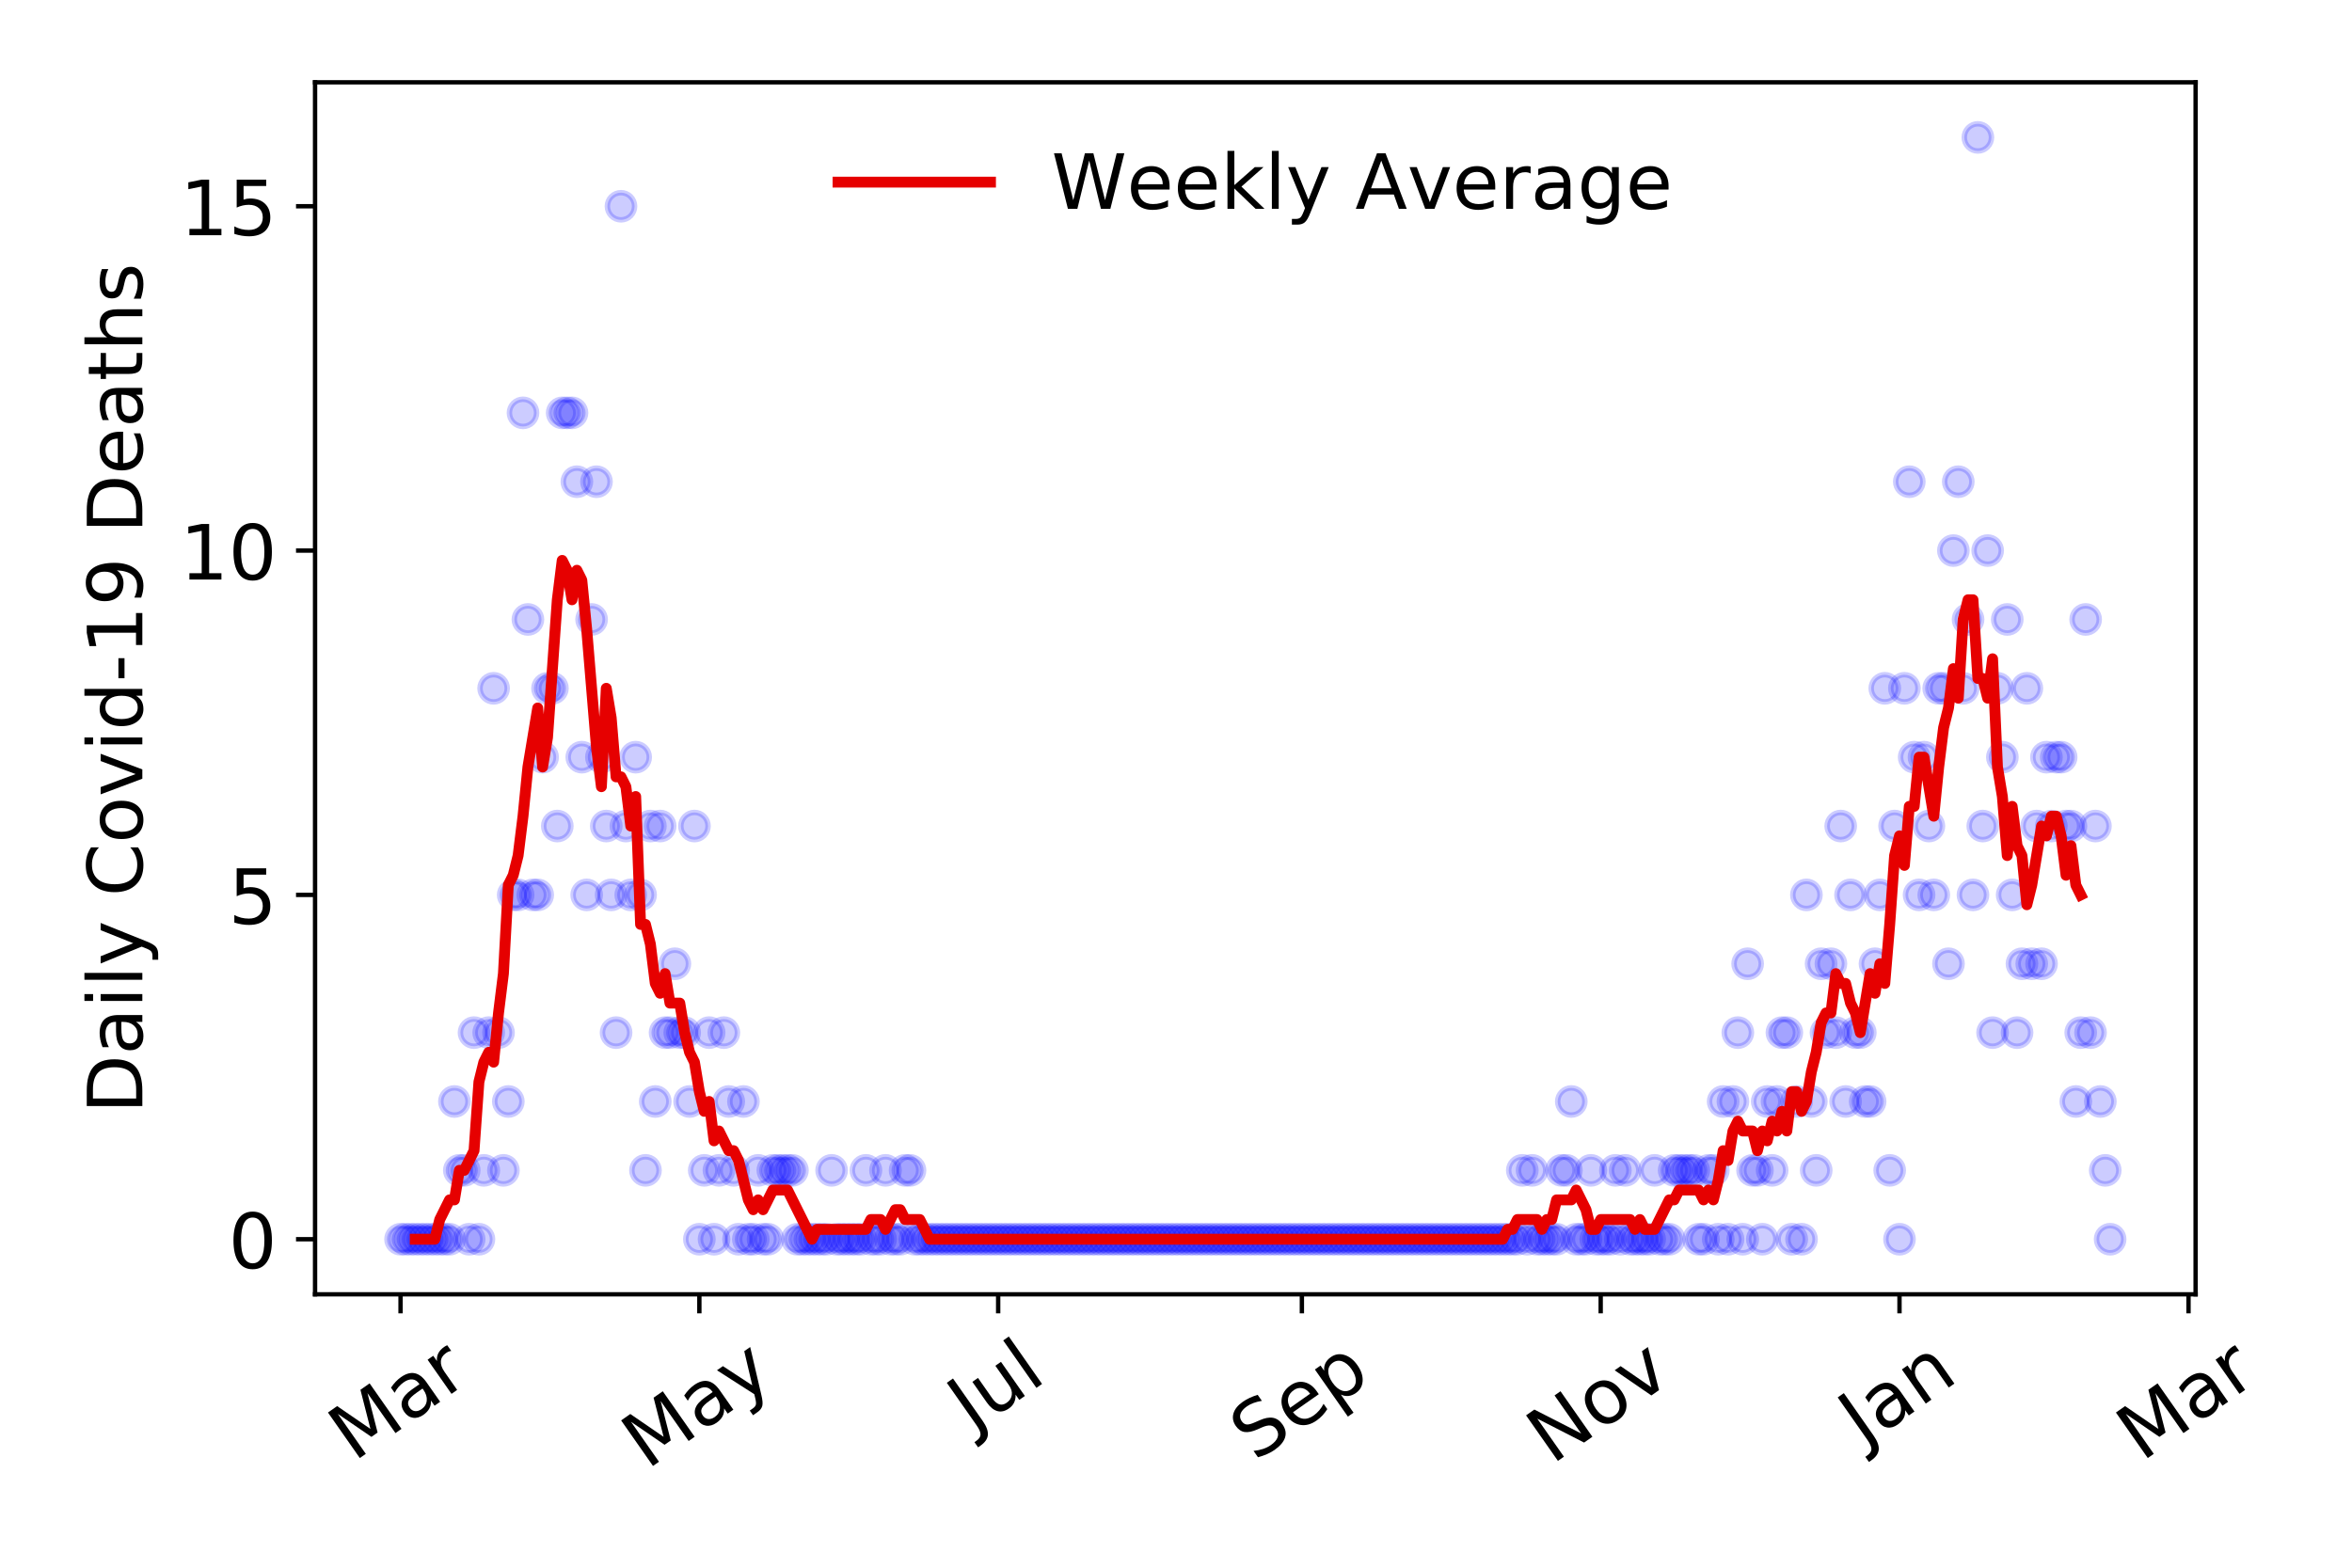 <?xml version="1.0" encoding="utf-8" standalone="no"?>
<!DOCTYPE svg PUBLIC "-//W3C//DTD SVG 1.1//EN"
  "http://www.w3.org/Graphics/SVG/1.1/DTD/svg11.dtd">
<!-- Created with matplotlib (https://matplotlib.org/) -->
<svg height="288pt" version="1.1" viewBox="0 0 432 288" width="432pt" xmlns="http://www.w3.org/2000/svg" xmlns:xlink="http://www.w3.org/1999/xlink">
 <defs>
  <style type="text/css">
*{stroke-linecap:butt;stroke-linejoin:round;}
  </style>
 </defs>
 <g id="figure_1">
  <g id="patch_1">
   <path d="M 0 288 
L 432 288 
L 432 0 
L 0 0 
z
" style="fill:#ffffff;"/>
  </g>
  <g id="axes_1">
   <g id="patch_2">
    <path d="M 57.87 237.778 
L 403.276 237.778 
L 403.276 15.12 
L 57.87 15.12 
z
" style="fill:#ffffff;"/>
   </g>
   <g id="matplotlib.axis_1">
    <g id="xtick_1">
     <g id="line2d_1">
      <defs>
       <path d="M 0 0 
L 0 3.5 
" id="m7bb8572087" style="stroke:#000000;stroke-width:0.8;"/>
      </defs>
      <g>
       <use style="stroke:#000000;stroke-width:0.8;" x="73.57" xlink:href="#m7bb8572087" y="237.778"/>
      </g>
     </g>
     <g id="text_1">
      <!-- Mar -->
      <defs>
       <path d="M 9.812 72.906 
L 24.516 72.906 
L 43.109 23.297 
L 61.812 72.906 
L 76.516 72.906 
L 76.516 0 
L 66.891 0 
L 66.891 64.016 
L 48.094 14.016 
L 38.188 14.016 
L 19.391 64.016 
L 19.391 0 
L 9.812 0 
z
" id="DejaVuSans-77"/>
       <path d="M 34.281 27.484 
Q 23.391 27.484 19.188 25 
Q 14.984 22.516 14.984 16.5 
Q 14.984 11.719 18.141 8.906 
Q 21.297 6.109 26.703 6.109 
Q 34.188 6.109 38.703 11.406 
Q 43.219 16.703 43.219 25.484 
L 43.219 27.484 
z
M 52.203 31.203 
L 52.203 0 
L 43.219 0 
L 43.219 8.297 
Q 40.141 3.328 35.547 0.953 
Q 30.953 -1.422 24.312 -1.422 
Q 15.922 -1.422 10.953 3.297 
Q 6 8.016 6 15.922 
Q 6 25.141 12.172 29.828 
Q 18.359 34.516 30.609 34.516 
L 43.219 34.516 
L 43.219 35.406 
Q 43.219 41.609 39.141 45 
Q 35.062 48.391 27.688 48.391 
Q 23 48.391 18.547 47.266 
Q 14.109 46.141 10.016 43.891 
L 10.016 52.203 
Q 14.938 54.109 19.578 55.047 
Q 24.219 56 28.609 56 
Q 40.484 56 46.344 49.844 
Q 52.203 43.703 52.203 31.203 
z
" id="DejaVuSans-97"/>
       <path d="M 41.109 46.297 
Q 39.594 47.172 37.812 47.578 
Q 36.031 48 33.891 48 
Q 26.266 48 22.188 43.047 
Q 18.109 38.094 18.109 28.812 
L 18.109 0 
L 9.078 0 
L 9.078 54.688 
L 18.109 54.688 
L 18.109 46.188 
Q 20.953 51.172 25.484 53.578 
Q 30.031 56 36.531 56 
Q 37.453 56 38.578 55.875 
Q 39.703 55.766 41.062 55.516 
z
" id="DejaVuSans-114"/>
      </defs>
      <g transform="translate(64.967 268.643)rotate(-35)scale(0.14 -0.14)">
       <use xlink:href="#DejaVuSans-77"/>
       <use x="86.279" xlink:href="#DejaVuSans-97"/>
       <use x="147.559" xlink:href="#DejaVuSans-114"/>
      </g>
     </g>
    </g>
    <g id="xtick_2">
     <g id="line2d_2">
      <g>
       <use style="stroke:#000000;stroke-width:0.8;" x="128.454" xlink:href="#m7bb8572087" y="237.778"/>
      </g>
     </g>
     <g id="text_2">
      <!-- May -->
      <defs>
       <path d="M 32.172 -5.078 
Q 28.375 -14.844 24.75 -17.812 
Q 21.141 -20.797 15.094 -20.797 
L 7.906 -20.797 
L 7.906 -13.281 
L 13.188 -13.281 
Q 16.891 -13.281 18.938 -11.516 
Q 21 -9.766 23.484 -3.219 
L 25.094 0.875 
L 2.984 54.688 
L 12.5 54.688 
L 29.594 11.922 
L 46.688 54.688 
L 56.203 54.688 
z
" id="DejaVuSans-121"/>
      </defs>
      <g transform="translate(118.814 270.094)rotate(-35)scale(0.14 -0.14)">
       <use xlink:href="#DejaVuSans-77"/>
       <use x="86.279" xlink:href="#DejaVuSans-97"/>
       <use x="147.559" xlink:href="#DejaVuSans-121"/>
      </g>
     </g>
    </g>
    <g id="xtick_3">
     <g id="line2d_3">
      <g>
       <use style="stroke:#000000;stroke-width:0.8;" x="183.337" xlink:href="#m7bb8572087" y="237.778"/>
      </g>
     </g>
     <g id="text_3">
      <!-- Jul -->
      <defs>
       <path d="M 9.812 72.906 
L 19.672 72.906 
L 19.672 5.078 
Q 19.672 -8.109 14.672 -14.062 
Q 9.672 -20.016 -1.422 -20.016 
L -5.172 -20.016 
L -5.172 -11.719 
L -2.094 -11.719 
Q 4.438 -11.719 7.125 -8.047 
Q 9.812 -4.391 9.812 5.078 
z
" id="DejaVuSans-74"/>
       <path d="M 8.5 21.578 
L 8.5 54.688 
L 17.484 54.688 
L 17.484 21.922 
Q 17.484 14.156 20.5 10.266 
Q 23.531 6.391 29.594 6.391 
Q 36.859 6.391 41.078 11.031 
Q 45.312 15.672 45.312 23.688 
L 45.312 54.688 
L 54.297 54.688 
L 54.297 0 
L 45.312 0 
L 45.312 8.406 
Q 42.047 3.422 37.719 1 
Q 33.406 -1.422 27.688 -1.422 
Q 18.266 -1.422 13.375 4.438 
Q 8.5 10.297 8.5 21.578 
z
M 31.109 56 
z
" id="DejaVuSans-117"/>
       <path d="M 9.422 75.984 
L 18.406 75.984 
L 18.406 0 
L 9.422 0 
z
" id="DejaVuSans-108"/>
      </defs>
      <g transform="translate(178.634 263.181)rotate(-35)scale(0.14 -0.14)">
       <use xlink:href="#DejaVuSans-74"/>
       <use x="29.492" xlink:href="#DejaVuSans-117"/>
       <use x="92.871" xlink:href="#DejaVuSans-108"/>
      </g>
     </g>
    </g>
    <g id="xtick_4">
     <g id="line2d_4">
      <g>
       <use style="stroke:#000000;stroke-width:0.8;" x="239.12" xlink:href="#m7bb8572087" y="237.778"/>
      </g>
     </g>
     <g id="text_4">
      <!-- Sep -->
      <defs>
       <path d="M 53.516 70.516 
L 53.516 60.891 
Q 47.906 63.578 42.922 64.891 
Q 37.938 66.219 33.297 66.219 
Q 25.25 66.219 20.875 63.094 
Q 16.5 59.969 16.5 54.203 
Q 16.5 49.359 19.406 46.891 
Q 22.312 44.438 30.422 42.922 
L 36.375 41.703 
Q 47.406 39.594 52.656 34.297 
Q 57.906 29 57.906 20.125 
Q 57.906 9.516 50.797 4.047 
Q 43.703 -1.422 29.984 -1.422 
Q 24.812 -1.422 18.969 -0.25 
Q 13.141 0.922 6.891 3.219 
L 6.891 13.375 
Q 12.891 10.016 18.656 8.297 
Q 24.422 6.594 29.984 6.594 
Q 38.422 6.594 43.016 9.906 
Q 47.609 13.234 47.609 19.391 
Q 47.609 24.75 44.312 27.781 
Q 41.016 30.812 33.5 32.328 
L 27.484 33.5 
Q 16.453 35.688 11.516 40.375 
Q 6.594 45.062 6.594 53.422 
Q 6.594 63.094 13.406 68.656 
Q 20.219 74.219 32.172 74.219 
Q 37.312 74.219 42.625 73.281 
Q 47.953 72.359 53.516 70.516 
z
" id="DejaVuSans-83"/>
       <path d="M 56.203 29.594 
L 56.203 25.203 
L 14.891 25.203 
Q 15.484 15.922 20.484 11.062 
Q 25.484 6.203 34.422 6.203 
Q 39.594 6.203 44.453 7.469 
Q 49.312 8.734 54.109 11.281 
L 54.109 2.781 
Q 49.266 0.734 44.188 -0.344 
Q 39.109 -1.422 33.891 -1.422 
Q 20.797 -1.422 13.156 6.188 
Q 5.516 13.812 5.516 26.812 
Q 5.516 40.234 12.766 48.109 
Q 20.016 56 32.328 56 
Q 43.359 56 49.781 48.891 
Q 56.203 41.797 56.203 29.594 
z
M 47.219 32.234 
Q 47.125 39.594 43.094 43.984 
Q 39.062 48.391 32.422 48.391 
Q 24.906 48.391 20.391 44.141 
Q 15.875 39.891 15.188 32.172 
z
" id="DejaVuSans-101"/>
       <path d="M 18.109 8.203 
L 18.109 -20.797 
L 9.078 -20.797 
L 9.078 54.688 
L 18.109 54.688 
L 18.109 46.391 
Q 20.953 51.266 25.266 53.625 
Q 29.594 56 35.594 56 
Q 45.562 56 51.781 48.094 
Q 58.016 40.188 58.016 27.297 
Q 58.016 14.406 51.781 6.484 
Q 45.562 -1.422 35.594 -1.422 
Q 29.594 -1.422 25.266 0.953 
Q 20.953 3.328 18.109 8.203 
z
M 48.688 27.297 
Q 48.688 37.203 44.609 42.844 
Q 40.531 48.484 33.406 48.484 
Q 26.266 48.484 22.188 42.844 
Q 18.109 37.203 18.109 27.297 
Q 18.109 17.391 22.188 11.75 
Q 26.266 6.109 33.406 6.109 
Q 40.531 6.109 44.609 11.75 
Q 48.688 17.391 48.688 27.297 
z
" id="DejaVuSans-112"/>
      </defs>
      <g transform="translate(230.527 268.629)rotate(-35)scale(0.14 -0.14)">
       <use xlink:href="#DejaVuSans-83"/>
       <use x="63.477" xlink:href="#DejaVuSans-101"/>
       <use x="125" xlink:href="#DejaVuSans-112"/>
      </g>
     </g>
    </g>
    <g id="xtick_5">
     <g id="line2d_5">
      <g>
       <use style="stroke:#000000;stroke-width:0.8;" x="294.004" xlink:href="#m7bb8572087" y="237.778"/>
      </g>
     </g>
     <g id="text_5">
      <!-- Nov -->
      <defs>
       <path d="M 9.812 72.906 
L 23.094 72.906 
L 55.422 11.922 
L 55.422 72.906 
L 64.984 72.906 
L 64.984 0 
L 51.703 0 
L 19.391 60.984 
L 19.391 0 
L 9.812 0 
z
" id="DejaVuSans-78"/>
       <path d="M 30.609 48.391 
Q 23.391 48.391 19.188 42.75 
Q 14.984 37.109 14.984 27.297 
Q 14.984 17.484 19.156 11.844 
Q 23.344 6.203 30.609 6.203 
Q 37.797 6.203 41.984 11.859 
Q 46.188 17.531 46.188 27.297 
Q 46.188 37.016 41.984 42.703 
Q 37.797 48.391 30.609 48.391 
z
M 30.609 56 
Q 42.328 56 49.016 48.375 
Q 55.719 40.766 55.719 27.297 
Q 55.719 13.875 49.016 6.219 
Q 42.328 -1.422 30.609 -1.422 
Q 18.844 -1.422 12.172 6.219 
Q 5.516 13.875 5.516 27.297 
Q 5.516 40.766 12.172 48.375 
Q 18.844 56 30.609 56 
z
" id="DejaVuSans-111"/>
       <path d="M 2.984 54.688 
L 12.5 54.688 
L 29.594 8.797 
L 46.688 54.688 
L 56.203 54.688 
L 35.688 0 
L 23.484 0 
z
" id="DejaVuSans-118"/>
      </defs>
      <g transform="translate(285.027 269.166)rotate(-35)scale(0.14 -0.14)">
       <use xlink:href="#DejaVuSans-78"/>
       <use x="74.805" xlink:href="#DejaVuSans-111"/>
       <use x="135.986" xlink:href="#DejaVuSans-118"/>
      </g>
     </g>
    </g>
    <g id="xtick_6">
     <g id="line2d_6">
      <g>
       <use style="stroke:#000000;stroke-width:0.8;" x="348.887" xlink:href="#m7bb8572087" y="237.778"/>
      </g>
     </g>
     <g id="text_6">
      <!-- Jan -->
      <defs>
       <path d="M 54.891 33.016 
L 54.891 0 
L 45.906 0 
L 45.906 32.719 
Q 45.906 40.484 42.875 44.328 
Q 39.844 48.188 33.797 48.188 
Q 26.516 48.188 22.312 43.547 
Q 18.109 38.922 18.109 30.906 
L 18.109 0 
L 9.078 0 
L 9.078 54.688 
L 18.109 54.688 
L 18.109 46.188 
Q 21.344 51.125 25.703 53.562 
Q 30.078 56 35.797 56 
Q 45.219 56 50.047 50.172 
Q 54.891 44.344 54.891 33.016 
z
" id="DejaVuSans-110"/>
      </defs>
      <g transform="translate(342.264 265.871)rotate(-35)scale(0.14 -0.14)">
       <use xlink:href="#DejaVuSans-74"/>
       <use x="29.492" xlink:href="#DejaVuSans-97"/>
       <use x="90.771" xlink:href="#DejaVuSans-110"/>
      </g>
     </g>
    </g>
    <g id="xtick_7">
     <g id="line2d_7">
      <g>
       <use style="stroke:#000000;stroke-width:0.8;" x="401.971" xlink:href="#m7bb8572087" y="237.778"/>
      </g>
     </g>
     <g id="text_7">
      <!-- Mar -->
      <g transform="translate(393.368 268.643)rotate(-35)scale(0.14 -0.14)">
       <use xlink:href="#DejaVuSans-77"/>
       <use x="86.279" xlink:href="#DejaVuSans-97"/>
       <use x="147.559" xlink:href="#DejaVuSans-114"/>
      </g>
     </g>
    </g>
   </g>
   <g id="matplotlib.axis_2">
    <g id="ytick_1">
     <g id="line2d_8">
      <defs>
       <path d="M 0 0 
L -3.5 0 
" id="m6a3cfcb330" style="stroke:#000000;stroke-width:0.8;"/>
      </defs>
      <g>
       <use style="stroke:#000000;stroke-width:0.8;" x="57.87" xlink:href="#m6a3cfcb330" y="227.657"/>
      </g>
     </g>
     <g id="text_8">
      <!-- 0 -->
      <defs>
       <path d="M 31.781 66.406 
Q 24.172 66.406 20.328 58.906 
Q 16.5 51.422 16.5 36.375 
Q 16.5 21.391 20.328 13.891 
Q 24.172 6.391 31.781 6.391 
Q 39.453 6.391 43.281 13.891 
Q 47.125 21.391 47.125 36.375 
Q 47.125 51.422 43.281 58.906 
Q 39.453 66.406 31.781 66.406 
z
M 31.781 74.219 
Q 44.047 74.219 50.516 64.516 
Q 56.984 54.828 56.984 36.375 
Q 56.984 17.969 50.516 8.266 
Q 44.047 -1.422 31.781 -1.422 
Q 19.531 -1.422 13.062 8.266 
Q 6.594 17.969 6.594 36.375 
Q 6.594 54.828 13.062 64.516 
Q 19.531 74.219 31.781 74.219 
z
" id="DejaVuSans-48"/>
      </defs>
      <g transform="translate(41.962 232.976)scale(0.14 -0.14)">
       <use xlink:href="#DejaVuSans-48"/>
      </g>
     </g>
    </g>
    <g id="ytick_2">
     <g id="line2d_9">
      <g>
       <use style="stroke:#000000;stroke-width:0.8;" x="57.87" xlink:href="#m6a3cfcb330" y="164.402"/>
      </g>
     </g>
     <g id="text_9">
      <!-- 5 -->
      <defs>
       <path d="M 10.797 72.906 
L 49.516 72.906 
L 49.516 64.594 
L 19.828 64.594 
L 19.828 46.734 
Q 21.969 47.469 24.109 47.828 
Q 26.266 48.188 28.422 48.188 
Q 40.625 48.188 47.75 41.5 
Q 54.891 34.812 54.891 23.391 
Q 54.891 11.625 47.562 5.094 
Q 40.234 -1.422 26.906 -1.422 
Q 22.312 -1.422 17.547 -0.641 
Q 12.797 0.141 7.719 1.703 
L 7.719 11.625 
Q 12.109 9.234 16.797 8.062 
Q 21.484 6.891 26.703 6.891 
Q 35.156 6.891 40.078 11.328 
Q 45.016 15.766 45.016 23.391 
Q 45.016 31 40.078 35.438 
Q 35.156 39.891 26.703 39.891 
Q 22.75 39.891 18.812 39.016 
Q 14.891 38.141 10.797 36.281 
z
" id="DejaVuSans-53"/>
      </defs>
      <g transform="translate(41.962 169.721)scale(0.14 -0.14)">
       <use xlink:href="#DejaVuSans-53"/>
      </g>
     </g>
    </g>
    <g id="ytick_3">
     <g id="line2d_10">
      <g>
       <use style="stroke:#000000;stroke-width:0.8;" x="57.87" xlink:href="#m6a3cfcb330" y="101.147"/>
      </g>
     </g>
     <g id="text_10">
      <!-- 10 -->
      <defs>
       <path d="M 12.406 8.297 
L 28.516 8.297 
L 28.516 63.922 
L 10.984 60.406 
L 10.984 69.391 
L 28.422 72.906 
L 38.281 72.906 
L 38.281 8.297 
L 54.391 8.297 
L 54.391 0 
L 12.406 0 
z
" id="DejaVuSans-49"/>
      </defs>
      <g transform="translate(33.055 106.466)scale(0.14 -0.14)">
       <use xlink:href="#DejaVuSans-49"/>
       <use x="63.623" xlink:href="#DejaVuSans-48"/>
      </g>
     </g>
    </g>
    <g id="ytick_4">
     <g id="line2d_11">
      <g>
       <use style="stroke:#000000;stroke-width:0.8;" x="57.87" xlink:href="#m6a3cfcb330" y="37.892"/>
      </g>
     </g>
     <g id="text_11">
      <!-- 15 -->
      <g transform="translate(33.055 43.211)scale(0.14 -0.14)">
       <use xlink:href="#DejaVuSans-49"/>
       <use x="63.623" xlink:href="#DejaVuSans-53"/>
      </g>
     </g>
    </g>
    <g id="text_12">
     <!-- Daily Covid-19 Deaths -->
     <defs>
      <path d="M 19.672 64.797 
L 19.672 8.109 
L 31.594 8.109 
Q 46.688 8.109 53.688 14.938 
Q 60.688 21.781 60.688 36.531 
Q 60.688 51.172 53.688 57.984 
Q 46.688 64.797 31.594 64.797 
z
M 9.812 72.906 
L 30.078 72.906 
Q 51.266 72.906 61.172 64.094 
Q 71.094 55.281 71.094 36.531 
Q 71.094 17.672 61.125 8.828 
Q 51.172 0 30.078 0 
L 9.812 0 
z
" id="DejaVuSans-68"/>
      <path d="M 9.422 54.688 
L 18.406 54.688 
L 18.406 0 
L 9.422 0 
z
M 9.422 75.984 
L 18.406 75.984 
L 18.406 64.594 
L 9.422 64.594 
z
" id="DejaVuSans-105"/>
      <path id="DejaVuSans-32"/>
      <path d="M 64.406 67.281 
L 64.406 56.891 
Q 59.422 61.531 53.781 63.812 
Q 48.141 66.109 41.797 66.109 
Q 29.297 66.109 22.656 58.469 
Q 16.016 50.828 16.016 36.375 
Q 16.016 21.969 22.656 14.328 
Q 29.297 6.688 41.797 6.688 
Q 48.141 6.688 53.781 8.984 
Q 59.422 11.281 64.406 15.922 
L 64.406 5.609 
Q 59.234 2.094 53.438 0.328 
Q 47.656 -1.422 41.219 -1.422 
Q 24.656 -1.422 15.125 8.703 
Q 5.609 18.844 5.609 36.375 
Q 5.609 53.953 15.125 64.078 
Q 24.656 74.219 41.219 74.219 
Q 47.75 74.219 53.531 72.484 
Q 59.328 70.75 64.406 67.281 
z
" id="DejaVuSans-67"/>
      <path d="M 45.406 46.391 
L 45.406 75.984 
L 54.391 75.984 
L 54.391 0 
L 45.406 0 
L 45.406 8.203 
Q 42.578 3.328 38.25 0.953 
Q 33.938 -1.422 27.875 -1.422 
Q 17.969 -1.422 11.734 6.484 
Q 5.516 14.406 5.516 27.297 
Q 5.516 40.188 11.734 48.094 
Q 17.969 56 27.875 56 
Q 33.938 56 38.25 53.625 
Q 42.578 51.266 45.406 46.391 
z
M 14.797 27.297 
Q 14.797 17.391 18.875 11.75 
Q 22.953 6.109 30.078 6.109 
Q 37.203 6.109 41.297 11.75 
Q 45.406 17.391 45.406 27.297 
Q 45.406 37.203 41.297 42.844 
Q 37.203 48.484 30.078 48.484 
Q 22.953 48.484 18.875 42.844 
Q 14.797 37.203 14.797 27.297 
z
" id="DejaVuSans-100"/>
      <path d="M 4.891 31.391 
L 31.203 31.391 
L 31.203 23.391 
L 4.891 23.391 
z
" id="DejaVuSans-45"/>
      <path d="M 10.984 1.516 
L 10.984 10.5 
Q 14.703 8.734 18.5 7.812 
Q 22.312 6.891 25.984 6.891 
Q 35.75 6.891 40.891 13.453 
Q 46.047 20.016 46.781 33.406 
Q 43.953 29.203 39.594 26.953 
Q 35.25 24.703 29.984 24.703 
Q 19.047 24.703 12.672 31.312 
Q 6.297 37.938 6.297 49.422 
Q 6.297 60.641 12.938 67.422 
Q 19.578 74.219 30.609 74.219 
Q 43.266 74.219 49.922 64.516 
Q 56.594 54.828 56.594 36.375 
Q 56.594 19.141 48.406 8.859 
Q 40.234 -1.422 26.422 -1.422 
Q 22.703 -1.422 18.891 -0.688 
Q 15.094 0.047 10.984 1.516 
z
M 30.609 32.422 
Q 37.25 32.422 41.125 36.953 
Q 45.016 41.5 45.016 49.422 
Q 45.016 57.281 41.125 61.844 
Q 37.25 66.406 30.609 66.406 
Q 23.969 66.406 20.094 61.844 
Q 16.219 57.281 16.219 49.422 
Q 16.219 41.5 20.094 36.953 
Q 23.969 32.422 30.609 32.422 
z
" id="DejaVuSans-57"/>
      <path d="M 18.312 70.219 
L 18.312 54.688 
L 36.812 54.688 
L 36.812 47.703 
L 18.312 47.703 
L 18.312 18.016 
Q 18.312 11.328 20.141 9.422 
Q 21.969 7.516 27.594 7.516 
L 36.812 7.516 
L 36.812 0 
L 27.594 0 
Q 17.188 0 13.234 3.875 
Q 9.281 7.766 9.281 18.016 
L 9.281 47.703 
L 2.688 47.703 
L 2.688 54.688 
L 9.281 54.688 
L 9.281 70.219 
z
" id="DejaVuSans-116"/>
      <path d="M 54.891 33.016 
L 54.891 0 
L 45.906 0 
L 45.906 32.719 
Q 45.906 40.484 42.875 44.328 
Q 39.844 48.188 33.797 48.188 
Q 26.516 48.188 22.312 43.547 
Q 18.109 38.922 18.109 30.906 
L 18.109 0 
L 9.078 0 
L 9.078 75.984 
L 18.109 75.984 
L 18.109 46.188 
Q 21.344 51.125 25.703 53.562 
Q 30.078 56 35.797 56 
Q 45.219 56 50.047 50.172 
Q 54.891 44.344 54.891 33.016 
z
" id="DejaVuSans-104"/>
      <path d="M 44.281 53.078 
L 44.281 44.578 
Q 40.484 46.531 36.375 47.5 
Q 32.281 48.484 27.875 48.484 
Q 21.188 48.484 17.844 46.438 
Q 14.5 44.391 14.5 40.281 
Q 14.5 37.156 16.891 35.375 
Q 19.281 33.594 26.516 31.984 
L 29.594 31.297 
Q 39.156 29.25 43.188 25.516 
Q 47.219 21.781 47.219 15.094 
Q 47.219 7.469 41.188 3.016 
Q 35.156 -1.422 24.609 -1.422 
Q 20.219 -1.422 15.453 -0.562 
Q 10.688 0.297 5.422 2 
L 5.422 11.281 
Q 10.406 8.688 15.234 7.391 
Q 20.062 6.109 24.812 6.109 
Q 31.156 6.109 34.562 8.281 
Q 37.984 10.453 37.984 14.406 
Q 37.984 18.062 35.516 20.016 
Q 33.062 21.969 24.703 23.781 
L 21.578 24.516 
Q 13.234 26.266 9.516 29.906 
Q 5.812 33.547 5.812 39.891 
Q 5.812 47.609 11.281 51.797 
Q 16.75 56 26.812 56 
Q 31.781 56 36.172 55.266 
Q 40.578 54.547 44.281 53.078 
z
" id="DejaVuSans-115"/>
     </defs>
     <g transform="translate(26.143 204.56)rotate(-90)scale(0.14 -0.14)">
      <use xlink:href="#DejaVuSans-68"/>
      <use x="77.002" xlink:href="#DejaVuSans-97"/>
      <use x="138.281" xlink:href="#DejaVuSans-105"/>
      <use x="166.064" xlink:href="#DejaVuSans-108"/>
      <use x="193.848" xlink:href="#DejaVuSans-121"/>
      <use x="253.027" xlink:href="#DejaVuSans-32"/>
      <use x="284.814" xlink:href="#DejaVuSans-67"/>
      <use x="354.639" xlink:href="#DejaVuSans-111"/>
      <use x="415.82" xlink:href="#DejaVuSans-118"/>
      <use x="475" xlink:href="#DejaVuSans-105"/>
      <use x="502.783" xlink:href="#DejaVuSans-100"/>
      <use x="566.26" xlink:href="#DejaVuSans-45"/>
      <use x="602.344" xlink:href="#DejaVuSans-49"/>
      <use x="665.967" xlink:href="#DejaVuSans-57"/>
      <use x="729.59" xlink:href="#DejaVuSans-32"/>
      <use x="761.377" xlink:href="#DejaVuSans-68"/>
      <use x="838.379" xlink:href="#DejaVuSans-101"/>
      <use x="899.902" xlink:href="#DejaVuSans-97"/>
      <use x="961.182" xlink:href="#DejaVuSans-116"/>
      <use x="1000.391" xlink:href="#DejaVuSans-104"/>
      <use x="1063.77" xlink:href="#DejaVuSans-115"/>
     </g>
    </g>
   </g>
   <g id="line2d_12">
    <defs>
     <path d="M 0 2.5 
C 0.663 2.5 1.299 2.237 1.768 1.768 
C 2.237 1.299 2.5 0.663 2.5 0 
C 2.5 -0.663 2.237 -1.299 1.768 -1.768 
C 1.299 -2.237 0.663 -2.5 0 -2.5 
C -0.663 -2.5 -1.299 -2.237 -1.768 -1.768 
C -2.237 -1.299 -2.5 -0.663 -2.5 0 
C -2.5 0.663 -2.237 1.299 -1.768 1.768 
C -1.299 2.237 -0.663 2.5 0 2.5 
z
" id="m5a17374391" style="stroke:#0000ff;stroke-opacity:0.2;"/>
    </defs>
    <g clip-path="url(#pe0557eceb6)">
     <use style="fill:#0000ff;fill-opacity:0.2;stroke:#0000ff;stroke-opacity:0.2;" x="73.57" xlink:href="#m5a17374391" y="227.657"/>
     <use style="fill:#0000ff;fill-opacity:0.2;stroke:#0000ff;stroke-opacity:0.2;" x="74.47" xlink:href="#m5a17374391" y="227.657"/>
     <use style="fill:#0000ff;fill-opacity:0.2;stroke:#0000ff;stroke-opacity:0.2;" x="75.37" xlink:href="#m5a17374391" y="227.657"/>
     <use style="fill:#0000ff;fill-opacity:0.2;stroke:#0000ff;stroke-opacity:0.2;" x="76.269" xlink:href="#m5a17374391" y="227.657"/>
     <use style="fill:#0000ff;fill-opacity:0.2;stroke:#0000ff;stroke-opacity:0.2;" x="77.169" xlink:href="#m5a17374391" y="227.657"/>
     <use style="fill:#0000ff;fill-opacity:0.2;stroke:#0000ff;stroke-opacity:0.2;" x="78.069" xlink:href="#m5a17374391" y="227.657"/>
     <use style="fill:#0000ff;fill-opacity:0.2;stroke:#0000ff;stroke-opacity:0.2;" x="78.969" xlink:href="#m5a17374391" y="227.657"/>
     <use style="fill:#0000ff;fill-opacity:0.2;stroke:#0000ff;stroke-opacity:0.2;" x="79.868" xlink:href="#m5a17374391" y="227.657"/>
     <use style="fill:#0000ff;fill-opacity:0.2;stroke:#0000ff;stroke-opacity:0.2;" x="80.768" xlink:href="#m5a17374391" y="227.657"/>
     <use style="fill:#0000ff;fill-opacity:0.2;stroke:#0000ff;stroke-opacity:0.2;" x="81.668" xlink:href="#m5a17374391" y="227.657"/>
     <use style="fill:#0000ff;fill-opacity:0.2;stroke:#0000ff;stroke-opacity:0.2;" x="82.568" xlink:href="#m5a17374391" y="227.657"/>
     <use style="fill:#0000ff;fill-opacity:0.2;stroke:#0000ff;stroke-opacity:0.2;" x="83.467" xlink:href="#m5a17374391" y="202.355"/>
     <use style="fill:#0000ff;fill-opacity:0.2;stroke:#0000ff;stroke-opacity:0.2;" x="84.367" xlink:href="#m5a17374391" y="215.006"/>
     <use style="fill:#0000ff;fill-opacity:0.2;stroke:#0000ff;stroke-opacity:0.2;" x="85.267" xlink:href="#m5a17374391" y="215.006"/>
     <use style="fill:#0000ff;fill-opacity:0.2;stroke:#0000ff;stroke-opacity:0.2;" x="86.166" xlink:href="#m5a17374391" y="227.657"/>
     <use style="fill:#0000ff;fill-opacity:0.2;stroke:#0000ff;stroke-opacity:0.2;" x="87.066" xlink:href="#m5a17374391" y="189.704"/>
     <use style="fill:#0000ff;fill-opacity:0.2;stroke:#0000ff;stroke-opacity:0.2;" x="87.966" xlink:href="#m5a17374391" y="227.657"/>
     <use style="fill:#0000ff;fill-opacity:0.2;stroke:#0000ff;stroke-opacity:0.2;" x="88.866" xlink:href="#m5a17374391" y="215.006"/>
     <use style="fill:#0000ff;fill-opacity:0.2;stroke:#0000ff;stroke-opacity:0.2;" x="89.765" xlink:href="#m5a17374391" y="189.704"/>
     <use style="fill:#0000ff;fill-opacity:0.2;stroke:#0000ff;stroke-opacity:0.2;" x="90.665" xlink:href="#m5a17374391" y="126.449"/>
     <use style="fill:#0000ff;fill-opacity:0.2;stroke:#0000ff;stroke-opacity:0.2;" x="91.565" xlink:href="#m5a17374391" y="189.704"/>
     <use style="fill:#0000ff;fill-opacity:0.2;stroke:#0000ff;stroke-opacity:0.2;" x="92.465" xlink:href="#m5a17374391" y="215.006"/>
     <use style="fill:#0000ff;fill-opacity:0.2;stroke:#0000ff;stroke-opacity:0.2;" x="93.364" xlink:href="#m5a17374391" y="202.355"/>
     <use style="fill:#0000ff;fill-opacity:0.2;stroke:#0000ff;stroke-opacity:0.2;" x="94.264" xlink:href="#m5a17374391" y="164.402"/>
     <use style="fill:#0000ff;fill-opacity:0.2;stroke:#0000ff;stroke-opacity:0.2;" x="95.164" xlink:href="#m5a17374391" y="164.402"/>
     <use style="fill:#0000ff;fill-opacity:0.2;stroke:#0000ff;stroke-opacity:0.2;" x="96.063" xlink:href="#m5a17374391" y="75.845"/>
     <use style="fill:#0000ff;fill-opacity:0.2;stroke:#0000ff;stroke-opacity:0.2;" x="96.963" xlink:href="#m5a17374391" y="113.798"/>
     <use style="fill:#0000ff;fill-opacity:0.2;stroke:#0000ff;stroke-opacity:0.2;" x="97.863" xlink:href="#m5a17374391" y="164.402"/>
     <use style="fill:#0000ff;fill-opacity:0.2;stroke:#0000ff;stroke-opacity:0.2;" x="98.763" xlink:href="#m5a17374391" y="164.402"/>
     <use style="fill:#0000ff;fill-opacity:0.2;stroke:#0000ff;stroke-opacity:0.2;" x="99.662" xlink:href="#m5a17374391" y="139.1"/>
     <use style="fill:#0000ff;fill-opacity:0.2;stroke:#0000ff;stroke-opacity:0.2;" x="100.562" xlink:href="#m5a17374391" y="126.449"/>
     <use style="fill:#0000ff;fill-opacity:0.2;stroke:#0000ff;stroke-opacity:0.2;" x="101.462" xlink:href="#m5a17374391" y="126.449"/>
     <use style="fill:#0000ff;fill-opacity:0.2;stroke:#0000ff;stroke-opacity:0.2;" x="102.362" xlink:href="#m5a17374391" y="151.751"/>
     <use style="fill:#0000ff;fill-opacity:0.2;stroke:#0000ff;stroke-opacity:0.2;" x="103.261" xlink:href="#m5a17374391" y="75.845"/>
     <use style="fill:#0000ff;fill-opacity:0.2;stroke:#0000ff;stroke-opacity:0.2;" x="104.161" xlink:href="#m5a17374391" y="75.845"/>
     <use style="fill:#0000ff;fill-opacity:0.2;stroke:#0000ff;stroke-opacity:0.2;" x="105.061" xlink:href="#m5a17374391" y="75.845"/>
     <use style="fill:#0000ff;fill-opacity:0.2;stroke:#0000ff;stroke-opacity:0.2;" x="105.96" xlink:href="#m5a17374391" y="88.496"/>
     <use style="fill:#0000ff;fill-opacity:0.2;stroke:#0000ff;stroke-opacity:0.2;" x="106.86" xlink:href="#m5a17374391" y="139.1"/>
     <use style="fill:#0000ff;fill-opacity:0.2;stroke:#0000ff;stroke-opacity:0.2;" x="107.76" xlink:href="#m5a17374391" y="164.402"/>
     <use style="fill:#0000ff;fill-opacity:0.2;stroke:#0000ff;stroke-opacity:0.2;" x="108.66" xlink:href="#m5a17374391" y="113.798"/>
     <use style="fill:#0000ff;fill-opacity:0.2;stroke:#0000ff;stroke-opacity:0.2;" x="109.559" xlink:href="#m5a17374391" y="88.496"/>
     <use style="fill:#0000ff;fill-opacity:0.2;stroke:#0000ff;stroke-opacity:0.2;" x="110.459" xlink:href="#m5a17374391" y="139.1"/>
     <use style="fill:#0000ff;fill-opacity:0.2;stroke:#0000ff;stroke-opacity:0.2;" x="111.359" xlink:href="#m5a17374391" y="151.751"/>
     <use style="fill:#0000ff;fill-opacity:0.2;stroke:#0000ff;stroke-opacity:0.2;" x="112.259" xlink:href="#m5a17374391" y="164.402"/>
     <use style="fill:#0000ff;fill-opacity:0.2;stroke:#0000ff;stroke-opacity:0.2;" x="113.158" xlink:href="#m5a17374391" y="189.704"/>
     <use style="fill:#0000ff;fill-opacity:0.2;stroke:#0000ff;stroke-opacity:0.2;" x="114.058" xlink:href="#m5a17374391" y="37.892"/>
     <use style="fill:#0000ff;fill-opacity:0.2;stroke:#0000ff;stroke-opacity:0.2;" x="114.958" xlink:href="#m5a17374391" y="151.751"/>
     <use style="fill:#0000ff;fill-opacity:0.2;stroke:#0000ff;stroke-opacity:0.2;" x="115.857" xlink:href="#m5a17374391" y="164.402"/>
     <use style="fill:#0000ff;fill-opacity:0.2;stroke:#0000ff;stroke-opacity:0.2;" x="116.757" xlink:href="#m5a17374391" y="139.1"/>
     <use style="fill:#0000ff;fill-opacity:0.2;stroke:#0000ff;stroke-opacity:0.2;" x="117.657" xlink:href="#m5a17374391" y="164.402"/>
     <use style="fill:#0000ff;fill-opacity:0.2;stroke:#0000ff;stroke-opacity:0.2;" x="118.557" xlink:href="#m5a17374391" y="215.006"/>
     <use style="fill:#0000ff;fill-opacity:0.2;stroke:#0000ff;stroke-opacity:0.2;" x="119.456" xlink:href="#m5a17374391" y="151.751"/>
     <use style="fill:#0000ff;fill-opacity:0.2;stroke:#0000ff;stroke-opacity:0.2;" x="120.356" xlink:href="#m5a17374391" y="202.355"/>
     <use style="fill:#0000ff;fill-opacity:0.2;stroke:#0000ff;stroke-opacity:0.2;" x="121.256" xlink:href="#m5a17374391" y="151.751"/>
     <use style="fill:#0000ff;fill-opacity:0.2;stroke:#0000ff;stroke-opacity:0.2;" x="122.156" xlink:href="#m5a17374391" y="189.704"/>
     <use style="fill:#0000ff;fill-opacity:0.2;stroke:#0000ff;stroke-opacity:0.2;" x="123.055" xlink:href="#m5a17374391" y="189.704"/>
     <use style="fill:#0000ff;fill-opacity:0.2;stroke:#0000ff;stroke-opacity:0.2;" x="123.955" xlink:href="#m5a17374391" y="177.053"/>
     <use style="fill:#0000ff;fill-opacity:0.2;stroke:#0000ff;stroke-opacity:0.2;" x="124.855" xlink:href="#m5a17374391" y="189.704"/>
     <use style="fill:#0000ff;fill-opacity:0.2;stroke:#0000ff;stroke-opacity:0.2;" x="125.755" xlink:href="#m5a17374391" y="189.704"/>
     <use style="fill:#0000ff;fill-opacity:0.2;stroke:#0000ff;stroke-opacity:0.2;" x="126.654" xlink:href="#m5a17374391" y="202.355"/>
     <use style="fill:#0000ff;fill-opacity:0.2;stroke:#0000ff;stroke-opacity:0.2;" x="127.554" xlink:href="#m5a17374391" y="151.751"/>
     <use style="fill:#0000ff;fill-opacity:0.2;stroke:#0000ff;stroke-opacity:0.2;" x="128.454" xlink:href="#m5a17374391" y="227.657"/>
     <use style="fill:#0000ff;fill-opacity:0.2;stroke:#0000ff;stroke-opacity:0.2;" x="129.353" xlink:href="#m5a17374391" y="215.006"/>
     <use style="fill:#0000ff;fill-opacity:0.2;stroke:#0000ff;stroke-opacity:0.2;" x="130.253" xlink:href="#m5a17374391" y="189.704"/>
     <use style="fill:#0000ff;fill-opacity:0.2;stroke:#0000ff;stroke-opacity:0.2;" x="131.153" xlink:href="#m5a17374391" y="227.657"/>
     <use style="fill:#0000ff;fill-opacity:0.2;stroke:#0000ff;stroke-opacity:0.2;" x="132.053" xlink:href="#m5a17374391" y="215.006"/>
     <use style="fill:#0000ff;fill-opacity:0.2;stroke:#0000ff;stroke-opacity:0.2;" x="132.952" xlink:href="#m5a17374391" y="189.704"/>
     <use style="fill:#0000ff;fill-opacity:0.2;stroke:#0000ff;stroke-opacity:0.2;" x="133.852" xlink:href="#m5a17374391" y="202.355"/>
     <use style="fill:#0000ff;fill-opacity:0.2;stroke:#0000ff;stroke-opacity:0.2;" x="134.752" xlink:href="#m5a17374391" y="215.006"/>
     <use style="fill:#0000ff;fill-opacity:0.2;stroke:#0000ff;stroke-opacity:0.2;" x="135.652" xlink:href="#m5a17374391" y="227.657"/>
     <use style="fill:#0000ff;fill-opacity:0.2;stroke:#0000ff;stroke-opacity:0.2;" x="136.551" xlink:href="#m5a17374391" y="202.355"/>
     <use style="fill:#0000ff;fill-opacity:0.2;stroke:#0000ff;stroke-opacity:0.2;" x="137.451" xlink:href="#m5a17374391" y="227.657"/>
     <use style="fill:#0000ff;fill-opacity:0.2;stroke:#0000ff;stroke-opacity:0.2;" x="138.351" xlink:href="#m5a17374391" y="227.657"/>
     <use style="fill:#0000ff;fill-opacity:0.2;stroke:#0000ff;stroke-opacity:0.2;" x="139.25" xlink:href="#m5a17374391" y="215.006"/>
     <use style="fill:#0000ff;fill-opacity:0.2;stroke:#0000ff;stroke-opacity:0.2;" x="140.15" xlink:href="#m5a17374391" y="227.657"/>
     <use style="fill:#0000ff;fill-opacity:0.2;stroke:#0000ff;stroke-opacity:0.2;" x="141.05" xlink:href="#m5a17374391" y="227.657"/>
     <use style="fill:#0000ff;fill-opacity:0.2;stroke:#0000ff;stroke-opacity:0.2;" x="141.95" xlink:href="#m5a17374391" y="215.006"/>
     <use style="fill:#0000ff;fill-opacity:0.2;stroke:#0000ff;stroke-opacity:0.2;" x="142.849" xlink:href="#m5a17374391" y="215.006"/>
     <use style="fill:#0000ff;fill-opacity:0.2;stroke:#0000ff;stroke-opacity:0.2;" x="143.749" xlink:href="#m5a17374391" y="215.006"/>
     <use style="fill:#0000ff;fill-opacity:0.2;stroke:#0000ff;stroke-opacity:0.2;" x="144.649" xlink:href="#m5a17374391" y="215.006"/>
     <use style="fill:#0000ff;fill-opacity:0.2;stroke:#0000ff;stroke-opacity:0.2;" x="145.549" xlink:href="#m5a17374391" y="215.006"/>
     <use style="fill:#0000ff;fill-opacity:0.2;stroke:#0000ff;stroke-opacity:0.2;" x="146.448" xlink:href="#m5a17374391" y="227.657"/>
     <use style="fill:#0000ff;fill-opacity:0.2;stroke:#0000ff;stroke-opacity:0.2;" x="147.348" xlink:href="#m5a17374391" y="227.657"/>
     <use style="fill:#0000ff;fill-opacity:0.2;stroke:#0000ff;stroke-opacity:0.2;" x="148.248" xlink:href="#m5a17374391" y="227.657"/>
     <use style="fill:#0000ff;fill-opacity:0.2;stroke:#0000ff;stroke-opacity:0.2;" x="149.147" xlink:href="#m5a17374391" y="227.657"/>
     <use style="fill:#0000ff;fill-opacity:0.2;stroke:#0000ff;stroke-opacity:0.2;" x="150.047" xlink:href="#m5a17374391" y="227.657"/>
     <use style="fill:#0000ff;fill-opacity:0.2;stroke:#0000ff;stroke-opacity:0.2;" x="150.947" xlink:href="#m5a17374391" y="227.657"/>
     <use style="fill:#0000ff;fill-opacity:0.2;stroke:#0000ff;stroke-opacity:0.2;" x="151.847" xlink:href="#m5a17374391" y="227.657"/>
     <use style="fill:#0000ff;fill-opacity:0.2;stroke:#0000ff;stroke-opacity:0.2;" x="152.746" xlink:href="#m5a17374391" y="215.006"/>
     <use style="fill:#0000ff;fill-opacity:0.2;stroke:#0000ff;stroke-opacity:0.2;" x="153.646" xlink:href="#m5a17374391" y="227.657"/>
     <use style="fill:#0000ff;fill-opacity:0.2;stroke:#0000ff;stroke-opacity:0.2;" x="154.546" xlink:href="#m5a17374391" y="227.657"/>
     <use style="fill:#0000ff;fill-opacity:0.2;stroke:#0000ff;stroke-opacity:0.2;" x="155.446" xlink:href="#m5a17374391" y="227.657"/>
     <use style="fill:#0000ff;fill-opacity:0.2;stroke:#0000ff;stroke-opacity:0.2;" x="156.345" xlink:href="#m5a17374391" y="227.657"/>
     <use style="fill:#0000ff;fill-opacity:0.2;stroke:#0000ff;stroke-opacity:0.2;" x="157.245" xlink:href="#m5a17374391" y="227.657"/>
     <use style="fill:#0000ff;fill-opacity:0.2;stroke:#0000ff;stroke-opacity:0.2;" x="158.145" xlink:href="#m5a17374391" y="227.657"/>
     <use style="fill:#0000ff;fill-opacity:0.2;stroke:#0000ff;stroke-opacity:0.2;" x="159.044" xlink:href="#m5a17374391" y="215.006"/>
     <use style="fill:#0000ff;fill-opacity:0.2;stroke:#0000ff;stroke-opacity:0.2;" x="159.944" xlink:href="#m5a17374391" y="227.657"/>
     <use style="fill:#0000ff;fill-opacity:0.2;stroke:#0000ff;stroke-opacity:0.2;" x="160.844" xlink:href="#m5a17374391" y="227.657"/>
     <use style="fill:#0000ff;fill-opacity:0.2;stroke:#0000ff;stroke-opacity:0.2;" x="161.744" xlink:href="#m5a17374391" y="227.657"/>
     <use style="fill:#0000ff;fill-opacity:0.2;stroke:#0000ff;stroke-opacity:0.2;" x="162.643" xlink:href="#m5a17374391" y="215.006"/>
     <use style="fill:#0000ff;fill-opacity:0.2;stroke:#0000ff;stroke-opacity:0.2;" x="163.543" xlink:href="#m5a17374391" y="227.657"/>
     <use style="fill:#0000ff;fill-opacity:0.2;stroke:#0000ff;stroke-opacity:0.2;" x="164.443" xlink:href="#m5a17374391" y="227.657"/>
     <use style="fill:#0000ff;fill-opacity:0.2;stroke:#0000ff;stroke-opacity:0.2;" x="165.343" xlink:href="#m5a17374391" y="227.657"/>
     <use style="fill:#0000ff;fill-opacity:0.2;stroke:#0000ff;stroke-opacity:0.2;" x="166.242" xlink:href="#m5a17374391" y="215.006"/>
     <use style="fill:#0000ff;fill-opacity:0.2;stroke:#0000ff;stroke-opacity:0.2;" x="167.142" xlink:href="#m5a17374391" y="215.006"/>
     <use style="fill:#0000ff;fill-opacity:0.2;stroke:#0000ff;stroke-opacity:0.2;" x="168.042" xlink:href="#m5a17374391" y="227.657"/>
     <use style="fill:#0000ff;fill-opacity:0.2;stroke:#0000ff;stroke-opacity:0.2;" x="168.941" xlink:href="#m5a17374391" y="227.657"/>
     <use style="fill:#0000ff;fill-opacity:0.2;stroke:#0000ff;stroke-opacity:0.2;" x="169.841" xlink:href="#m5a17374391" y="227.657"/>
     <use style="fill:#0000ff;fill-opacity:0.2;stroke:#0000ff;stroke-opacity:0.2;" x="170.741" xlink:href="#m5a17374391" y="227.657"/>
     <use style="fill:#0000ff;fill-opacity:0.2;stroke:#0000ff;stroke-opacity:0.2;" x="171.641" xlink:href="#m5a17374391" y="227.657"/>
     <use style="fill:#0000ff;fill-opacity:0.2;stroke:#0000ff;stroke-opacity:0.2;" x="172.54" xlink:href="#m5a17374391" y="227.657"/>
     <use style="fill:#0000ff;fill-opacity:0.2;stroke:#0000ff;stroke-opacity:0.2;" x="173.44" xlink:href="#m5a17374391" y="227.657"/>
     <use style="fill:#0000ff;fill-opacity:0.2;stroke:#0000ff;stroke-opacity:0.2;" x="174.34" xlink:href="#m5a17374391" y="227.657"/>
     <use style="fill:#0000ff;fill-opacity:0.2;stroke:#0000ff;stroke-opacity:0.2;" x="175.24" xlink:href="#m5a17374391" y="227.657"/>
     <use style="fill:#0000ff;fill-opacity:0.2;stroke:#0000ff;stroke-opacity:0.2;" x="176.139" xlink:href="#m5a17374391" y="227.657"/>
     <use style="fill:#0000ff;fill-opacity:0.2;stroke:#0000ff;stroke-opacity:0.2;" x="177.039" xlink:href="#m5a17374391" y="227.657"/>
     <use style="fill:#0000ff;fill-opacity:0.2;stroke:#0000ff;stroke-opacity:0.2;" x="177.939" xlink:href="#m5a17374391" y="227.657"/>
     <use style="fill:#0000ff;fill-opacity:0.2;stroke:#0000ff;stroke-opacity:0.2;" x="178.838" xlink:href="#m5a17374391" y="227.657"/>
     <use style="fill:#0000ff;fill-opacity:0.2;stroke:#0000ff;stroke-opacity:0.2;" x="179.738" xlink:href="#m5a17374391" y="227.657"/>
     <use style="fill:#0000ff;fill-opacity:0.2;stroke:#0000ff;stroke-opacity:0.2;" x="180.638" xlink:href="#m5a17374391" y="227.657"/>
     <use style="fill:#0000ff;fill-opacity:0.2;stroke:#0000ff;stroke-opacity:0.2;" x="181.538" xlink:href="#m5a17374391" y="227.657"/>
     <use style="fill:#0000ff;fill-opacity:0.2;stroke:#0000ff;stroke-opacity:0.2;" x="182.437" xlink:href="#m5a17374391" y="227.657"/>
     <use style="fill:#0000ff;fill-opacity:0.2;stroke:#0000ff;stroke-opacity:0.2;" x="183.337" xlink:href="#m5a17374391" y="227.657"/>
     <use style="fill:#0000ff;fill-opacity:0.2;stroke:#0000ff;stroke-opacity:0.2;" x="184.237" xlink:href="#m5a17374391" y="227.657"/>
     <use style="fill:#0000ff;fill-opacity:0.2;stroke:#0000ff;stroke-opacity:0.2;" x="185.137" xlink:href="#m5a17374391" y="227.657"/>
     <use style="fill:#0000ff;fill-opacity:0.2;stroke:#0000ff;stroke-opacity:0.2;" x="186.036" xlink:href="#m5a17374391" y="227.657"/>
     <use style="fill:#0000ff;fill-opacity:0.2;stroke:#0000ff;stroke-opacity:0.2;" x="186.936" xlink:href="#m5a17374391" y="227.657"/>
     <use style="fill:#0000ff;fill-opacity:0.2;stroke:#0000ff;stroke-opacity:0.2;" x="187.836" xlink:href="#m5a17374391" y="227.657"/>
     <use style="fill:#0000ff;fill-opacity:0.2;stroke:#0000ff;stroke-opacity:0.2;" x="188.736" xlink:href="#m5a17374391" y="227.657"/>
     <use style="fill:#0000ff;fill-opacity:0.2;stroke:#0000ff;stroke-opacity:0.2;" x="189.635" xlink:href="#m5a17374391" y="227.657"/>
     <use style="fill:#0000ff;fill-opacity:0.2;stroke:#0000ff;stroke-opacity:0.2;" x="190.535" xlink:href="#m5a17374391" y="227.657"/>
     <use style="fill:#0000ff;fill-opacity:0.2;stroke:#0000ff;stroke-opacity:0.2;" x="191.435" xlink:href="#m5a17374391" y="227.657"/>
     <use style="fill:#0000ff;fill-opacity:0.2;stroke:#0000ff;stroke-opacity:0.2;" x="192.334" xlink:href="#m5a17374391" y="227.657"/>
     <use style="fill:#0000ff;fill-opacity:0.2;stroke:#0000ff;stroke-opacity:0.2;" x="193.234" xlink:href="#m5a17374391" y="227.657"/>
     <use style="fill:#0000ff;fill-opacity:0.2;stroke:#0000ff;stroke-opacity:0.2;" x="194.134" xlink:href="#m5a17374391" y="227.657"/>
     <use style="fill:#0000ff;fill-opacity:0.2;stroke:#0000ff;stroke-opacity:0.2;" x="195.034" xlink:href="#m5a17374391" y="227.657"/>
     <use style="fill:#0000ff;fill-opacity:0.2;stroke:#0000ff;stroke-opacity:0.2;" x="195.933" xlink:href="#m5a17374391" y="227.657"/>
     <use style="fill:#0000ff;fill-opacity:0.2;stroke:#0000ff;stroke-opacity:0.2;" x="196.833" xlink:href="#m5a17374391" y="227.657"/>
     <use style="fill:#0000ff;fill-opacity:0.2;stroke:#0000ff;stroke-opacity:0.2;" x="197.733" xlink:href="#m5a17374391" y="227.657"/>
     <use style="fill:#0000ff;fill-opacity:0.2;stroke:#0000ff;stroke-opacity:0.2;" x="198.633" xlink:href="#m5a17374391" y="227.657"/>
     <use style="fill:#0000ff;fill-opacity:0.2;stroke:#0000ff;stroke-opacity:0.2;" x="199.532" xlink:href="#m5a17374391" y="227.657"/>
     <use style="fill:#0000ff;fill-opacity:0.2;stroke:#0000ff;stroke-opacity:0.2;" x="200.432" xlink:href="#m5a17374391" y="227.657"/>
     <use style="fill:#0000ff;fill-opacity:0.2;stroke:#0000ff;stroke-opacity:0.2;" x="201.332" xlink:href="#m5a17374391" y="227.657"/>
     <use style="fill:#0000ff;fill-opacity:0.2;stroke:#0000ff;stroke-opacity:0.2;" x="202.231" xlink:href="#m5a17374391" y="227.657"/>
     <use style="fill:#0000ff;fill-opacity:0.2;stroke:#0000ff;stroke-opacity:0.2;" x="203.131" xlink:href="#m5a17374391" y="227.657"/>
     <use style="fill:#0000ff;fill-opacity:0.2;stroke:#0000ff;stroke-opacity:0.2;" x="204.031" xlink:href="#m5a17374391" y="227.657"/>
     <use style="fill:#0000ff;fill-opacity:0.2;stroke:#0000ff;stroke-opacity:0.2;" x="204.931" xlink:href="#m5a17374391" y="227.657"/>
     <use style="fill:#0000ff;fill-opacity:0.2;stroke:#0000ff;stroke-opacity:0.2;" x="205.83" xlink:href="#m5a17374391" y="227.657"/>
     <use style="fill:#0000ff;fill-opacity:0.2;stroke:#0000ff;stroke-opacity:0.2;" x="206.73" xlink:href="#m5a17374391" y="227.657"/>
     <use style="fill:#0000ff;fill-opacity:0.2;stroke:#0000ff;stroke-opacity:0.2;" x="207.63" xlink:href="#m5a17374391" y="227.657"/>
     <use style="fill:#0000ff;fill-opacity:0.2;stroke:#0000ff;stroke-opacity:0.2;" x="208.53" xlink:href="#m5a17374391" y="227.657"/>
     <use style="fill:#0000ff;fill-opacity:0.2;stroke:#0000ff;stroke-opacity:0.2;" x="209.429" xlink:href="#m5a17374391" y="227.657"/>
     <use style="fill:#0000ff;fill-opacity:0.2;stroke:#0000ff;stroke-opacity:0.2;" x="210.329" xlink:href="#m5a17374391" y="227.657"/>
     <use style="fill:#0000ff;fill-opacity:0.2;stroke:#0000ff;stroke-opacity:0.2;" x="211.229" xlink:href="#m5a17374391" y="227.657"/>
     <use style="fill:#0000ff;fill-opacity:0.2;stroke:#0000ff;stroke-opacity:0.2;" x="212.128" xlink:href="#m5a17374391" y="227.657"/>
     <use style="fill:#0000ff;fill-opacity:0.2;stroke:#0000ff;stroke-opacity:0.2;" x="213.028" xlink:href="#m5a17374391" y="227.657"/>
     <use style="fill:#0000ff;fill-opacity:0.2;stroke:#0000ff;stroke-opacity:0.2;" x="213.928" xlink:href="#m5a17374391" y="227.657"/>
     <use style="fill:#0000ff;fill-opacity:0.2;stroke:#0000ff;stroke-opacity:0.2;" x="214.828" xlink:href="#m5a17374391" y="227.657"/>
     <use style="fill:#0000ff;fill-opacity:0.2;stroke:#0000ff;stroke-opacity:0.2;" x="215.727" xlink:href="#m5a17374391" y="227.657"/>
     <use style="fill:#0000ff;fill-opacity:0.2;stroke:#0000ff;stroke-opacity:0.2;" x="216.627" xlink:href="#m5a17374391" y="227.657"/>
     <use style="fill:#0000ff;fill-opacity:0.2;stroke:#0000ff;stroke-opacity:0.2;" x="217.527" xlink:href="#m5a17374391" y="227.657"/>
     <use style="fill:#0000ff;fill-opacity:0.2;stroke:#0000ff;stroke-opacity:0.2;" x="218.427" xlink:href="#m5a17374391" y="227.657"/>
     <use style="fill:#0000ff;fill-opacity:0.2;stroke:#0000ff;stroke-opacity:0.2;" x="219.326" xlink:href="#m5a17374391" y="227.657"/>
     <use style="fill:#0000ff;fill-opacity:0.2;stroke:#0000ff;stroke-opacity:0.2;" x="220.226" xlink:href="#m5a17374391" y="227.657"/>
     <use style="fill:#0000ff;fill-opacity:0.2;stroke:#0000ff;stroke-opacity:0.2;" x="221.126" xlink:href="#m5a17374391" y="227.657"/>
     <use style="fill:#0000ff;fill-opacity:0.2;stroke:#0000ff;stroke-opacity:0.2;" x="222.025" xlink:href="#m5a17374391" y="227.657"/>
     <use style="fill:#0000ff;fill-opacity:0.2;stroke:#0000ff;stroke-opacity:0.2;" x="222.925" xlink:href="#m5a17374391" y="227.657"/>
     <use style="fill:#0000ff;fill-opacity:0.2;stroke:#0000ff;stroke-opacity:0.2;" x="223.825" xlink:href="#m5a17374391" y="227.657"/>
     <use style="fill:#0000ff;fill-opacity:0.2;stroke:#0000ff;stroke-opacity:0.2;" x="224.725" xlink:href="#m5a17374391" y="227.657"/>
     <use style="fill:#0000ff;fill-opacity:0.2;stroke:#0000ff;stroke-opacity:0.2;" x="225.624" xlink:href="#m5a17374391" y="227.657"/>
     <use style="fill:#0000ff;fill-opacity:0.2;stroke:#0000ff;stroke-opacity:0.2;" x="226.524" xlink:href="#m5a17374391" y="227.657"/>
     <use style="fill:#0000ff;fill-opacity:0.2;stroke:#0000ff;stroke-opacity:0.2;" x="227.424" xlink:href="#m5a17374391" y="227.657"/>
     <use style="fill:#0000ff;fill-opacity:0.2;stroke:#0000ff;stroke-opacity:0.2;" x="228.324" xlink:href="#m5a17374391" y="227.657"/>
     <use style="fill:#0000ff;fill-opacity:0.2;stroke:#0000ff;stroke-opacity:0.2;" x="229.223" xlink:href="#m5a17374391" y="227.657"/>
     <use style="fill:#0000ff;fill-opacity:0.2;stroke:#0000ff;stroke-opacity:0.2;" x="230.123" xlink:href="#m5a17374391" y="227.657"/>
     <use style="fill:#0000ff;fill-opacity:0.2;stroke:#0000ff;stroke-opacity:0.2;" x="231.023" xlink:href="#m5a17374391" y="227.657"/>
     <use style="fill:#0000ff;fill-opacity:0.2;stroke:#0000ff;stroke-opacity:0.2;" x="231.922" xlink:href="#m5a17374391" y="227.657"/>
     <use style="fill:#0000ff;fill-opacity:0.2;stroke:#0000ff;stroke-opacity:0.2;" x="232.822" xlink:href="#m5a17374391" y="227.657"/>
     <use style="fill:#0000ff;fill-opacity:0.2;stroke:#0000ff;stroke-opacity:0.2;" x="233.722" xlink:href="#m5a17374391" y="227.657"/>
     <use style="fill:#0000ff;fill-opacity:0.2;stroke:#0000ff;stroke-opacity:0.2;" x="234.622" xlink:href="#m5a17374391" y="227.657"/>
     <use style="fill:#0000ff;fill-opacity:0.2;stroke:#0000ff;stroke-opacity:0.2;" x="235.521" xlink:href="#m5a17374391" y="227.657"/>
     <use style="fill:#0000ff;fill-opacity:0.2;stroke:#0000ff;stroke-opacity:0.2;" x="236.421" xlink:href="#m5a17374391" y="227.657"/>
     <use style="fill:#0000ff;fill-opacity:0.2;stroke:#0000ff;stroke-opacity:0.2;" x="237.321" xlink:href="#m5a17374391" y="227.657"/>
     <use style="fill:#0000ff;fill-opacity:0.2;stroke:#0000ff;stroke-opacity:0.2;" x="238.221" xlink:href="#m5a17374391" y="227.657"/>
     <use style="fill:#0000ff;fill-opacity:0.2;stroke:#0000ff;stroke-opacity:0.2;" x="239.12" xlink:href="#m5a17374391" y="227.657"/>
     <use style="fill:#0000ff;fill-opacity:0.2;stroke:#0000ff;stroke-opacity:0.2;" x="240.02" xlink:href="#m5a17374391" y="227.657"/>
     <use style="fill:#0000ff;fill-opacity:0.2;stroke:#0000ff;stroke-opacity:0.2;" x="240.92" xlink:href="#m5a17374391" y="227.657"/>
     <use style="fill:#0000ff;fill-opacity:0.2;stroke:#0000ff;stroke-opacity:0.2;" x="241.819" xlink:href="#m5a17374391" y="227.657"/>
     <use style="fill:#0000ff;fill-opacity:0.2;stroke:#0000ff;stroke-opacity:0.2;" x="242.719" xlink:href="#m5a17374391" y="227.657"/>
     <use style="fill:#0000ff;fill-opacity:0.2;stroke:#0000ff;stroke-opacity:0.2;" x="243.619" xlink:href="#m5a17374391" y="227.657"/>
     <use style="fill:#0000ff;fill-opacity:0.2;stroke:#0000ff;stroke-opacity:0.2;" x="244.519" xlink:href="#m5a17374391" y="227.657"/>
     <use style="fill:#0000ff;fill-opacity:0.2;stroke:#0000ff;stroke-opacity:0.2;" x="245.418" xlink:href="#m5a17374391" y="227.657"/>
     <use style="fill:#0000ff;fill-opacity:0.2;stroke:#0000ff;stroke-opacity:0.2;" x="246.318" xlink:href="#m5a17374391" y="227.657"/>
     <use style="fill:#0000ff;fill-opacity:0.2;stroke:#0000ff;stroke-opacity:0.2;" x="247.218" xlink:href="#m5a17374391" y="227.657"/>
     <use style="fill:#0000ff;fill-opacity:0.2;stroke:#0000ff;stroke-opacity:0.2;" x="248.118" xlink:href="#m5a17374391" y="227.657"/>
     <use style="fill:#0000ff;fill-opacity:0.2;stroke:#0000ff;stroke-opacity:0.2;" x="249.017" xlink:href="#m5a17374391" y="227.657"/>
     <use style="fill:#0000ff;fill-opacity:0.2;stroke:#0000ff;stroke-opacity:0.2;" x="249.917" xlink:href="#m5a17374391" y="227.657"/>
     <use style="fill:#0000ff;fill-opacity:0.2;stroke:#0000ff;stroke-opacity:0.2;" x="250.817" xlink:href="#m5a17374391" y="227.657"/>
     <use style="fill:#0000ff;fill-opacity:0.2;stroke:#0000ff;stroke-opacity:0.2;" x="251.716" xlink:href="#m5a17374391" y="227.657"/>
     <use style="fill:#0000ff;fill-opacity:0.2;stroke:#0000ff;stroke-opacity:0.2;" x="252.616" xlink:href="#m5a17374391" y="227.657"/>
     <use style="fill:#0000ff;fill-opacity:0.2;stroke:#0000ff;stroke-opacity:0.2;" x="253.516" xlink:href="#m5a17374391" y="227.657"/>
     <use style="fill:#0000ff;fill-opacity:0.2;stroke:#0000ff;stroke-opacity:0.2;" x="254.416" xlink:href="#m5a17374391" y="227.657"/>
     <use style="fill:#0000ff;fill-opacity:0.2;stroke:#0000ff;stroke-opacity:0.2;" x="255.315" xlink:href="#m5a17374391" y="227.657"/>
     <use style="fill:#0000ff;fill-opacity:0.2;stroke:#0000ff;stroke-opacity:0.2;" x="256.215" xlink:href="#m5a17374391" y="227.657"/>
     <use style="fill:#0000ff;fill-opacity:0.2;stroke:#0000ff;stroke-opacity:0.2;" x="257.115" xlink:href="#m5a17374391" y="227.657"/>
     <use style="fill:#0000ff;fill-opacity:0.2;stroke:#0000ff;stroke-opacity:0.2;" x="258.015" xlink:href="#m5a17374391" y="227.657"/>
     <use style="fill:#0000ff;fill-opacity:0.2;stroke:#0000ff;stroke-opacity:0.2;" x="258.914" xlink:href="#m5a17374391" y="227.657"/>
     <use style="fill:#0000ff;fill-opacity:0.2;stroke:#0000ff;stroke-opacity:0.2;" x="259.814" xlink:href="#m5a17374391" y="227.657"/>
     <use style="fill:#0000ff;fill-opacity:0.2;stroke:#0000ff;stroke-opacity:0.2;" x="260.714" xlink:href="#m5a17374391" y="227.657"/>
     <use style="fill:#0000ff;fill-opacity:0.2;stroke:#0000ff;stroke-opacity:0.2;" x="261.614" xlink:href="#m5a17374391" y="227.657"/>
     <use style="fill:#0000ff;fill-opacity:0.2;stroke:#0000ff;stroke-opacity:0.2;" x="262.513" xlink:href="#m5a17374391" y="227.657"/>
     <use style="fill:#0000ff;fill-opacity:0.2;stroke:#0000ff;stroke-opacity:0.2;" x="263.413" xlink:href="#m5a17374391" y="227.657"/>
     <use style="fill:#0000ff;fill-opacity:0.2;stroke:#0000ff;stroke-opacity:0.2;" x="264.313" xlink:href="#m5a17374391" y="227.657"/>
     <use style="fill:#0000ff;fill-opacity:0.2;stroke:#0000ff;stroke-opacity:0.2;" x="265.212" xlink:href="#m5a17374391" y="227.657"/>
     <use style="fill:#0000ff;fill-opacity:0.2;stroke:#0000ff;stroke-opacity:0.2;" x="266.112" xlink:href="#m5a17374391" y="227.657"/>
     <use style="fill:#0000ff;fill-opacity:0.2;stroke:#0000ff;stroke-opacity:0.2;" x="267.012" xlink:href="#m5a17374391" y="227.657"/>
     <use style="fill:#0000ff;fill-opacity:0.2;stroke:#0000ff;stroke-opacity:0.2;" x="267.912" xlink:href="#m5a17374391" y="227.657"/>
     <use style="fill:#0000ff;fill-opacity:0.2;stroke:#0000ff;stroke-opacity:0.2;" x="268.811" xlink:href="#m5a17374391" y="227.657"/>
     <use style="fill:#0000ff;fill-opacity:0.2;stroke:#0000ff;stroke-opacity:0.2;" x="269.711" xlink:href="#m5a17374391" y="227.657"/>
     <use style="fill:#0000ff;fill-opacity:0.2;stroke:#0000ff;stroke-opacity:0.2;" x="270.611" xlink:href="#m5a17374391" y="227.657"/>
     <use style="fill:#0000ff;fill-opacity:0.2;stroke:#0000ff;stroke-opacity:0.2;" x="271.511" xlink:href="#m5a17374391" y="227.657"/>
     <use style="fill:#0000ff;fill-opacity:0.2;stroke:#0000ff;stroke-opacity:0.2;" x="272.41" xlink:href="#m5a17374391" y="227.657"/>
     <use style="fill:#0000ff;fill-opacity:0.2;stroke:#0000ff;stroke-opacity:0.2;" x="273.31" xlink:href="#m5a17374391" y="227.657"/>
     <use style="fill:#0000ff;fill-opacity:0.2;stroke:#0000ff;stroke-opacity:0.2;" x="274.21" xlink:href="#m5a17374391" y="227.657"/>
     <use style="fill:#0000ff;fill-opacity:0.2;stroke:#0000ff;stroke-opacity:0.2;" x="275.109" xlink:href="#m5a17374391" y="227.657"/>
     <use style="fill:#0000ff;fill-opacity:0.2;stroke:#0000ff;stroke-opacity:0.2;" x="276.009" xlink:href="#m5a17374391" y="227.657"/>
     <use style="fill:#0000ff;fill-opacity:0.2;stroke:#0000ff;stroke-opacity:0.2;" x="276.909" xlink:href="#m5a17374391" y="227.657"/>
     <use style="fill:#0000ff;fill-opacity:0.2;stroke:#0000ff;stroke-opacity:0.2;" x="277.809" xlink:href="#m5a17374391" y="227.657"/>
     <use style="fill:#0000ff;fill-opacity:0.2;stroke:#0000ff;stroke-opacity:0.2;" x="278.708" xlink:href="#m5a17374391" y="227.657"/>
     <use style="fill:#0000ff;fill-opacity:0.2;stroke:#0000ff;stroke-opacity:0.2;" x="279.608" xlink:href="#m5a17374391" y="215.006"/>
     <use style="fill:#0000ff;fill-opacity:0.2;stroke:#0000ff;stroke-opacity:0.2;" x="280.508" xlink:href="#m5a17374391" y="227.657"/>
     <use style="fill:#0000ff;fill-opacity:0.2;stroke:#0000ff;stroke-opacity:0.2;" x="281.408" xlink:href="#m5a17374391" y="215.006"/>
     <use style="fill:#0000ff;fill-opacity:0.2;stroke:#0000ff;stroke-opacity:0.2;" x="282.307" xlink:href="#m5a17374391" y="227.657"/>
     <use style="fill:#0000ff;fill-opacity:0.2;stroke:#0000ff;stroke-opacity:0.2;" x="283.207" xlink:href="#m5a17374391" y="227.657"/>
     <use style="fill:#0000ff;fill-opacity:0.2;stroke:#0000ff;stroke-opacity:0.2;" x="284.107" xlink:href="#m5a17374391" y="227.657"/>
     <use style="fill:#0000ff;fill-opacity:0.2;stroke:#0000ff;stroke-opacity:0.2;" x="285.006" xlink:href="#m5a17374391" y="227.657"/>
     <use style="fill:#0000ff;fill-opacity:0.2;stroke:#0000ff;stroke-opacity:0.2;" x="285.906" xlink:href="#m5a17374391" y="227.657"/>
     <use style="fill:#0000ff;fill-opacity:0.2;stroke:#0000ff;stroke-opacity:0.2;" x="286.806" xlink:href="#m5a17374391" y="215.006"/>
     <use style="fill:#0000ff;fill-opacity:0.2;stroke:#0000ff;stroke-opacity:0.2;" x="287.706" xlink:href="#m5a17374391" y="215.006"/>
     <use style="fill:#0000ff;fill-opacity:0.2;stroke:#0000ff;stroke-opacity:0.2;" x="288.605" xlink:href="#m5a17374391" y="202.355"/>
     <use style="fill:#0000ff;fill-opacity:0.2;stroke:#0000ff;stroke-opacity:0.2;" x="289.505" xlink:href="#m5a17374391" y="227.657"/>
     <use style="fill:#0000ff;fill-opacity:0.2;stroke:#0000ff;stroke-opacity:0.2;" x="290.405" xlink:href="#m5a17374391" y="227.657"/>
     <use style="fill:#0000ff;fill-opacity:0.2;stroke:#0000ff;stroke-opacity:0.2;" x="291.305" xlink:href="#m5a17374391" y="227.657"/>
     <use style="fill:#0000ff;fill-opacity:0.2;stroke:#0000ff;stroke-opacity:0.2;" x="292.204" xlink:href="#m5a17374391" y="215.006"/>
     <use style="fill:#0000ff;fill-opacity:0.2;stroke:#0000ff;stroke-opacity:0.2;" x="293.104" xlink:href="#m5a17374391" y="227.657"/>
     <use style="fill:#0000ff;fill-opacity:0.2;stroke:#0000ff;stroke-opacity:0.2;" x="294.004" xlink:href="#m5a17374391" y="227.657"/>
     <use style="fill:#0000ff;fill-opacity:0.2;stroke:#0000ff;stroke-opacity:0.2;" x="294.903" xlink:href="#m5a17374391" y="227.657"/>
     <use style="fill:#0000ff;fill-opacity:0.2;stroke:#0000ff;stroke-opacity:0.2;" x="295.803" xlink:href="#m5a17374391" y="227.657"/>
     <use style="fill:#0000ff;fill-opacity:0.2;stroke:#0000ff;stroke-opacity:0.2;" x="296.703" xlink:href="#m5a17374391" y="215.006"/>
     <use style="fill:#0000ff;fill-opacity:0.2;stroke:#0000ff;stroke-opacity:0.2;" x="297.603" xlink:href="#m5a17374391" y="227.657"/>
     <use style="fill:#0000ff;fill-opacity:0.2;stroke:#0000ff;stroke-opacity:0.2;" x="298.502" xlink:href="#m5a17374391" y="215.006"/>
     <use style="fill:#0000ff;fill-opacity:0.2;stroke:#0000ff;stroke-opacity:0.2;" x="299.402" xlink:href="#m5a17374391" y="227.657"/>
     <use style="fill:#0000ff;fill-opacity:0.2;stroke:#0000ff;stroke-opacity:0.2;" x="300.302" xlink:href="#m5a17374391" y="227.657"/>
     <use style="fill:#0000ff;fill-opacity:0.2;stroke:#0000ff;stroke-opacity:0.2;" x="301.202" xlink:href="#m5a17374391" y="227.657"/>
     <use style="fill:#0000ff;fill-opacity:0.2;stroke:#0000ff;stroke-opacity:0.2;" x="302.101" xlink:href="#m5a17374391" y="227.657"/>
     <use style="fill:#0000ff;fill-opacity:0.2;stroke:#0000ff;stroke-opacity:0.2;" x="303.001" xlink:href="#m5a17374391" y="227.657"/>
     <use style="fill:#0000ff;fill-opacity:0.2;stroke:#0000ff;stroke-opacity:0.2;" x="303.901" xlink:href="#m5a17374391" y="215.006"/>
     <use style="fill:#0000ff;fill-opacity:0.2;stroke:#0000ff;stroke-opacity:0.2;" x="304.8" xlink:href="#m5a17374391" y="227.657"/>
     <use style="fill:#0000ff;fill-opacity:0.2;stroke:#0000ff;stroke-opacity:0.2;" x="305.7" xlink:href="#m5a17374391" y="227.657"/>
     <use style="fill:#0000ff;fill-opacity:0.2;stroke:#0000ff;stroke-opacity:0.2;" x="306.6" xlink:href="#m5a17374391" y="227.657"/>
     <use style="fill:#0000ff;fill-opacity:0.2;stroke:#0000ff;stroke-opacity:0.2;" x="307.5" xlink:href="#m5a17374391" y="215.006"/>
     <use style="fill:#0000ff;fill-opacity:0.2;stroke:#0000ff;stroke-opacity:0.2;" x="308.399" xlink:href="#m5a17374391" y="215.006"/>
     <use style="fill:#0000ff;fill-opacity:0.2;stroke:#0000ff;stroke-opacity:0.2;" x="309.299" xlink:href="#m5a17374391" y="215.006"/>
     <use style="fill:#0000ff;fill-opacity:0.2;stroke:#0000ff;stroke-opacity:0.2;" x="310.199" xlink:href="#m5a17374391" y="215.006"/>
     <use style="fill:#0000ff;fill-opacity:0.2;stroke:#0000ff;stroke-opacity:0.2;" x="311.099" xlink:href="#m5a17374391" y="215.006"/>
     <use style="fill:#0000ff;fill-opacity:0.2;stroke:#0000ff;stroke-opacity:0.2;" x="311.998" xlink:href="#m5a17374391" y="227.657"/>
     <use style="fill:#0000ff;fill-opacity:0.2;stroke:#0000ff;stroke-opacity:0.2;" x="312.898" xlink:href="#m5a17374391" y="227.657"/>
     <use style="fill:#0000ff;fill-opacity:0.2;stroke:#0000ff;stroke-opacity:0.2;" x="313.798" xlink:href="#m5a17374391" y="215.006"/>
     <use style="fill:#0000ff;fill-opacity:0.2;stroke:#0000ff;stroke-opacity:0.2;" x="314.697" xlink:href="#m5a17374391" y="215.006"/>
     <use style="fill:#0000ff;fill-opacity:0.2;stroke:#0000ff;stroke-opacity:0.2;" x="315.597" xlink:href="#m5a17374391" y="227.657"/>
     <use style="fill:#0000ff;fill-opacity:0.2;stroke:#0000ff;stroke-opacity:0.2;" x="316.497" xlink:href="#m5a17374391" y="202.355"/>
     <use style="fill:#0000ff;fill-opacity:0.2;stroke:#0000ff;stroke-opacity:0.2;" x="317.397" xlink:href="#m5a17374391" y="227.657"/>
     <use style="fill:#0000ff;fill-opacity:0.2;stroke:#0000ff;stroke-opacity:0.2;" x="318.296" xlink:href="#m5a17374391" y="202.355"/>
     <use style="fill:#0000ff;fill-opacity:0.2;stroke:#0000ff;stroke-opacity:0.2;" x="319.196" xlink:href="#m5a17374391" y="189.704"/>
     <use style="fill:#0000ff;fill-opacity:0.2;stroke:#0000ff;stroke-opacity:0.2;" x="320.096" xlink:href="#m5a17374391" y="227.657"/>
     <use style="fill:#0000ff;fill-opacity:0.2;stroke:#0000ff;stroke-opacity:0.2;" x="320.996" xlink:href="#m5a17374391" y="177.053"/>
     <use style="fill:#0000ff;fill-opacity:0.2;stroke:#0000ff;stroke-opacity:0.2;" x="321.895" xlink:href="#m5a17374391" y="215.006"/>
     <use style="fill:#0000ff;fill-opacity:0.2;stroke:#0000ff;stroke-opacity:0.2;" x="322.795" xlink:href="#m5a17374391" y="215.006"/>
     <use style="fill:#0000ff;fill-opacity:0.2;stroke:#0000ff;stroke-opacity:0.2;" x="323.695" xlink:href="#m5a17374391" y="227.657"/>
     <use style="fill:#0000ff;fill-opacity:0.2;stroke:#0000ff;stroke-opacity:0.2;" x="324.594" xlink:href="#m5a17374391" y="202.355"/>
     <use style="fill:#0000ff;fill-opacity:0.2;stroke:#0000ff;stroke-opacity:0.2;" x="325.494" xlink:href="#m5a17374391" y="215.006"/>
     <use style="fill:#0000ff;fill-opacity:0.2;stroke:#0000ff;stroke-opacity:0.2;" x="326.394" xlink:href="#m5a17374391" y="202.355"/>
     <use style="fill:#0000ff;fill-opacity:0.2;stroke:#0000ff;stroke-opacity:0.2;" x="327.294" xlink:href="#m5a17374391" y="189.704"/>
     <use style="fill:#0000ff;fill-opacity:0.2;stroke:#0000ff;stroke-opacity:0.2;" x="328.193" xlink:href="#m5a17374391" y="189.704"/>
     <use style="fill:#0000ff;fill-opacity:0.2;stroke:#0000ff;stroke-opacity:0.2;" x="329.093" xlink:href="#m5a17374391" y="227.657"/>
     <use style="fill:#0000ff;fill-opacity:0.2;stroke:#0000ff;stroke-opacity:0.2;" x="329.993" xlink:href="#m5a17374391" y="202.355"/>
     <use style="fill:#0000ff;fill-opacity:0.2;stroke:#0000ff;stroke-opacity:0.2;" x="330.893" xlink:href="#m5a17374391" y="227.657"/>
     <use style="fill:#0000ff;fill-opacity:0.2;stroke:#0000ff;stroke-opacity:0.2;" x="331.792" xlink:href="#m5a17374391" y="164.402"/>
     <use style="fill:#0000ff;fill-opacity:0.2;stroke:#0000ff;stroke-opacity:0.2;" x="332.692" xlink:href="#m5a17374391" y="202.355"/>
     <use style="fill:#0000ff;fill-opacity:0.2;stroke:#0000ff;stroke-opacity:0.2;" x="333.592" xlink:href="#m5a17374391" y="215.006"/>
     <use style="fill:#0000ff;fill-opacity:0.2;stroke:#0000ff;stroke-opacity:0.2;" x="334.492" xlink:href="#m5a17374391" y="177.053"/>
     <use style="fill:#0000ff;fill-opacity:0.2;stroke:#0000ff;stroke-opacity:0.2;" x="335.391" xlink:href="#m5a17374391" y="189.704"/>
     <use style="fill:#0000ff;fill-opacity:0.2;stroke:#0000ff;stroke-opacity:0.2;" x="336.291" xlink:href="#m5a17374391" y="177.053"/>
     <use style="fill:#0000ff;fill-opacity:0.2;stroke:#0000ff;stroke-opacity:0.2;" x="337.191" xlink:href="#m5a17374391" y="189.704"/>
     <use style="fill:#0000ff;fill-opacity:0.2;stroke:#0000ff;stroke-opacity:0.2;" x="338.09" xlink:href="#m5a17374391" y="151.751"/>
     <use style="fill:#0000ff;fill-opacity:0.2;stroke:#0000ff;stroke-opacity:0.2;" x="338.99" xlink:href="#m5a17374391" y="202.355"/>
     <use style="fill:#0000ff;fill-opacity:0.2;stroke:#0000ff;stroke-opacity:0.2;" x="339.89" xlink:href="#m5a17374391" y="164.402"/>
     <use style="fill:#0000ff;fill-opacity:0.2;stroke:#0000ff;stroke-opacity:0.2;" x="340.79" xlink:href="#m5a17374391" y="189.704"/>
     <use style="fill:#0000ff;fill-opacity:0.2;stroke:#0000ff;stroke-opacity:0.2;" x="341.689" xlink:href="#m5a17374391" y="189.704"/>
     <use style="fill:#0000ff;fill-opacity:0.2;stroke:#0000ff;stroke-opacity:0.2;" x="342.589" xlink:href="#m5a17374391" y="202.355"/>
     <use style="fill:#0000ff;fill-opacity:0.2;stroke:#0000ff;stroke-opacity:0.2;" x="343.489" xlink:href="#m5a17374391" y="202.355"/>
     <use style="fill:#0000ff;fill-opacity:0.2;stroke:#0000ff;stroke-opacity:0.2;" x="344.389" xlink:href="#m5a17374391" y="177.053"/>
     <use style="fill:#0000ff;fill-opacity:0.2;stroke:#0000ff;stroke-opacity:0.2;" x="345.288" xlink:href="#m5a17374391" y="164.402"/>
     <use style="fill:#0000ff;fill-opacity:0.2;stroke:#0000ff;stroke-opacity:0.2;" x="346.188" xlink:href="#m5a17374391" y="126.449"/>
     <use style="fill:#0000ff;fill-opacity:0.2;stroke:#0000ff;stroke-opacity:0.2;" x="347.088" xlink:href="#m5a17374391" y="215.006"/>
     <use style="fill:#0000ff;fill-opacity:0.2;stroke:#0000ff;stroke-opacity:0.2;" x="347.987" xlink:href="#m5a17374391" y="151.751"/>
     <use style="fill:#0000ff;fill-opacity:0.2;stroke:#0000ff;stroke-opacity:0.2;" x="348.887" xlink:href="#m5a17374391" y="227.657"/>
     <use style="fill:#0000ff;fill-opacity:0.2;stroke:#0000ff;stroke-opacity:0.2;" x="349.787" xlink:href="#m5a17374391" y="126.449"/>
     <use style="fill:#0000ff;fill-opacity:0.2;stroke:#0000ff;stroke-opacity:0.2;" x="350.687" xlink:href="#m5a17374391" y="88.496"/>
     <use style="fill:#0000ff;fill-opacity:0.2;stroke:#0000ff;stroke-opacity:0.2;" x="351.586" xlink:href="#m5a17374391" y="139.1"/>
     <use style="fill:#0000ff;fill-opacity:0.2;stroke:#0000ff;stroke-opacity:0.2;" x="352.486" xlink:href="#m5a17374391" y="164.402"/>
     <use style="fill:#0000ff;fill-opacity:0.2;stroke:#0000ff;stroke-opacity:0.2;" x="353.386" xlink:href="#m5a17374391" y="139.1"/>
     <use style="fill:#0000ff;fill-opacity:0.2;stroke:#0000ff;stroke-opacity:0.2;" x="354.286" xlink:href="#m5a17374391" y="151.751"/>
     <use style="fill:#0000ff;fill-opacity:0.2;stroke:#0000ff;stroke-opacity:0.2;" x="355.185" xlink:href="#m5a17374391" y="164.402"/>
     <use style="fill:#0000ff;fill-opacity:0.2;stroke:#0000ff;stroke-opacity:0.2;" x="356.085" xlink:href="#m5a17374391" y="126.449"/>
     <use style="fill:#0000ff;fill-opacity:0.2;stroke:#0000ff;stroke-opacity:0.2;" x="356.985" xlink:href="#m5a17374391" y="126.449"/>
     <use style="fill:#0000ff;fill-opacity:0.2;stroke:#0000ff;stroke-opacity:0.2;" x="357.884" xlink:href="#m5a17374391" y="177.053"/>
     <use style="fill:#0000ff;fill-opacity:0.2;stroke:#0000ff;stroke-opacity:0.2;" x="358.784" xlink:href="#m5a17374391" y="101.147"/>
     <use style="fill:#0000ff;fill-opacity:0.2;stroke:#0000ff;stroke-opacity:0.2;" x="359.684" xlink:href="#m5a17374391" y="88.496"/>
     <use style="fill:#0000ff;fill-opacity:0.2;stroke:#0000ff;stroke-opacity:0.2;" x="360.584" xlink:href="#m5a17374391" y="126.449"/>
     <use style="fill:#0000ff;fill-opacity:0.2;stroke:#0000ff;stroke-opacity:0.2;" x="361.483" xlink:href="#m5a17374391" y="113.798"/>
     <use style="fill:#0000ff;fill-opacity:0.2;stroke:#0000ff;stroke-opacity:0.2;" x="362.383" xlink:href="#m5a17374391" y="164.402"/>
     <use style="fill:#0000ff;fill-opacity:0.2;stroke:#0000ff;stroke-opacity:0.2;" x="363.283" xlink:href="#m5a17374391" y="25.241"/>
     <use style="fill:#0000ff;fill-opacity:0.2;stroke:#0000ff;stroke-opacity:0.2;" x="364.183" xlink:href="#m5a17374391" y="151.751"/>
     <use style="fill:#0000ff;fill-opacity:0.2;stroke:#0000ff;stroke-opacity:0.2;" x="365.082" xlink:href="#m5a17374391" y="101.147"/>
     <use style="fill:#0000ff;fill-opacity:0.2;stroke:#0000ff;stroke-opacity:0.2;" x="365.982" xlink:href="#m5a17374391" y="189.704"/>
     <use style="fill:#0000ff;fill-opacity:0.2;stroke:#0000ff;stroke-opacity:0.2;" x="366.882" xlink:href="#m5a17374391" y="126.449"/>
     <use style="fill:#0000ff;fill-opacity:0.2;stroke:#0000ff;stroke-opacity:0.2;" x="367.781" xlink:href="#m5a17374391" y="139.1"/>
     <use style="fill:#0000ff;fill-opacity:0.2;stroke:#0000ff;stroke-opacity:0.2;" x="368.681" xlink:href="#m5a17374391" y="113.798"/>
     <use style="fill:#0000ff;fill-opacity:0.2;stroke:#0000ff;stroke-opacity:0.2;" x="369.581" xlink:href="#m5a17374391" y="164.402"/>
     <use style="fill:#0000ff;fill-opacity:0.2;stroke:#0000ff;stroke-opacity:0.2;" x="370.481" xlink:href="#m5a17374391" y="189.704"/>
     <use style="fill:#0000ff;fill-opacity:0.2;stroke:#0000ff;stroke-opacity:0.2;" x="371.38" xlink:href="#m5a17374391" y="177.053"/>
     <use style="fill:#0000ff;fill-opacity:0.2;stroke:#0000ff;stroke-opacity:0.2;" x="372.28" xlink:href="#m5a17374391" y="126.449"/>
     <use style="fill:#0000ff;fill-opacity:0.2;stroke:#0000ff;stroke-opacity:0.2;" x="373.18" xlink:href="#m5a17374391" y="177.053"/>
     <use style="fill:#0000ff;fill-opacity:0.2;stroke:#0000ff;stroke-opacity:0.2;" x="374.08" xlink:href="#m5a17374391" y="151.751"/>
     <use style="fill:#0000ff;fill-opacity:0.2;stroke:#0000ff;stroke-opacity:0.2;" x="374.979" xlink:href="#m5a17374391" y="177.053"/>
     <use style="fill:#0000ff;fill-opacity:0.2;stroke:#0000ff;stroke-opacity:0.2;" x="375.879" xlink:href="#m5a17374391" y="139.1"/>
     <use style="fill:#0000ff;fill-opacity:0.2;stroke:#0000ff;stroke-opacity:0.2;" x="376.779" xlink:href="#m5a17374391" y="151.751"/>
     <use style="fill:#0000ff;fill-opacity:0.2;stroke:#0000ff;stroke-opacity:0.2;" x="377.678" xlink:href="#m5a17374391" y="139.1"/>
     <use style="fill:#0000ff;fill-opacity:0.2;stroke:#0000ff;stroke-opacity:0.2;" x="378.578" xlink:href="#m5a17374391" y="139.1"/>
     <use style="fill:#0000ff;fill-opacity:0.2;stroke:#0000ff;stroke-opacity:0.2;" x="379.478" xlink:href="#m5a17374391" y="151.751"/>
     <use style="fill:#0000ff;fill-opacity:0.2;stroke:#0000ff;stroke-opacity:0.2;" x="380.378" xlink:href="#m5a17374391" y="151.751"/>
     <use style="fill:#0000ff;fill-opacity:0.2;stroke:#0000ff;stroke-opacity:0.2;" x="381.277" xlink:href="#m5a17374391" y="202.355"/>
     <use style="fill:#0000ff;fill-opacity:0.2;stroke:#0000ff;stroke-opacity:0.2;" x="382.177" xlink:href="#m5a17374391" y="189.704"/>
     <use style="fill:#0000ff;fill-opacity:0.2;stroke:#0000ff;stroke-opacity:0.2;" x="383.077" xlink:href="#m5a17374391" y="113.798"/>
     <use style="fill:#0000ff;fill-opacity:0.2;stroke:#0000ff;stroke-opacity:0.2;" x="383.977" xlink:href="#m5a17374391" y="189.704"/>
     <use style="fill:#0000ff;fill-opacity:0.2;stroke:#0000ff;stroke-opacity:0.2;" x="384.876" xlink:href="#m5a17374391" y="151.751"/>
     <use style="fill:#0000ff;fill-opacity:0.2;stroke:#0000ff;stroke-opacity:0.2;" x="385.776" xlink:href="#m5a17374391" y="202.355"/>
     <use style="fill:#0000ff;fill-opacity:0.2;stroke:#0000ff;stroke-opacity:0.2;" x="386.676" xlink:href="#m5a17374391" y="215.006"/>
     <use style="fill:#0000ff;fill-opacity:0.2;stroke:#0000ff;stroke-opacity:0.2;" x="387.575" xlink:href="#m5a17374391" y="227.657"/>
    </g>
   </g>
   <g id="line2d_13">
    <path clip-path="url(#pe0557eceb6)" d="M 76.269 227.657 
L 79.868 227.657 
L 80.768 224.043 
L 82.568 220.428 
L 83.467 220.428 
L 84.367 215.006 
L 85.267 215.006 
L 87.066 211.392 
L 87.966 198.741 
L 88.866 195.126 
L 89.765 193.319 
L 90.665 195.126 
L 91.565 186.09 
L 92.465 178.86 
L 93.364 162.595 
L 94.264 160.788 
L 95.164 157.173 
L 96.063 149.944 
L 96.963 140.907 
L 98.763 130.064 
L 99.662 140.907 
L 100.562 135.486 
L 102.362 110.183 
L 103.261 102.954 
L 104.161 104.762 
L 105.061 110.183 
L 105.96 104.762 
L 106.86 106.569 
L 107.76 115.605 
L 109.559 137.293 
L 110.459 144.522 
L 111.359 126.449 
L 112.259 131.871 
L 113.158 142.715 
L 114.058 142.715 
L 114.958 144.522 
L 115.857 151.751 
L 116.757 146.329 
L 117.657 169.824 
L 118.557 169.824 
L 119.456 173.439 
L 120.356 180.668 
L 121.256 182.475 
L 122.156 178.86 
L 123.055 184.282 
L 124.855 184.282 
L 125.755 189.704 
L 126.654 193.319 
L 127.554 195.126 
L 128.454 200.548 
L 129.353 204.163 
L 130.253 202.355 
L 131.153 209.584 
L 132.053 207.777 
L 133.852 211.392 
L 134.752 211.392 
L 135.652 213.199 
L 137.451 220.428 
L 138.351 222.235 
L 139.25 220.428 
L 140.15 222.235 
L 141.95 218.621 
L 144.649 218.621 
L 149.147 227.657 
L 150.047 225.85 
L 159.044 225.85 
L 159.944 224.043 
L 161.744 224.043 
L 162.643 225.85 
L 164.443 222.235 
L 165.343 222.235 
L 166.242 224.043 
L 168.941 224.043 
L 170.741 227.657 
L 276.009 227.657 
L 276.909 225.85 
L 277.809 225.85 
L 278.708 224.043 
L 282.307 224.043 
L 283.207 225.85 
L 284.107 224.043 
L 285.006 224.043 
L 285.906 220.428 
L 288.605 220.428 
L 289.505 218.621 
L 291.305 222.235 
L 292.204 225.85 
L 293.104 225.85 
L 294.004 224.043 
L 299.402 224.043 
L 300.302 225.85 
L 301.202 224.043 
L 302.101 225.85 
L 303.901 225.85 
L 306.6 220.428 
L 307.5 220.428 
L 308.399 218.621 
L 311.998 218.621 
L 312.898 220.428 
L 313.798 218.621 
L 314.697 220.428 
L 315.597 216.814 
L 316.497 211.392 
L 317.397 213.199 
L 318.296 207.777 
L 319.196 205.97 
L 320.096 207.777 
L 321.895 207.777 
L 322.795 211.392 
L 323.695 207.777 
L 324.594 209.584 
L 325.494 205.97 
L 326.394 207.777 
L 327.294 204.163 
L 328.193 207.777 
L 329.093 200.548 
L 329.993 200.548 
L 330.893 204.163 
L 331.792 202.355 
L 332.692 196.933 
L 333.592 193.319 
L 334.492 187.897 
L 335.391 186.09 
L 336.291 186.09 
L 337.191 178.86 
L 338.09 180.668 
L 338.99 180.668 
L 339.89 184.282 
L 340.79 186.09 
L 341.689 189.704 
L 343.489 178.86 
L 344.389 182.475 
L 345.288 177.053 
L 346.188 180.668 
L 347.088 169.824 
L 347.987 157.173 
L 348.887 153.558 
L 349.787 158.98 
L 350.687 148.137 
L 351.586 148.137 
L 352.486 139.1 
L 353.386 139.1 
L 355.185 149.944 
L 356.085 140.907 
L 356.985 133.678 
L 357.884 130.064 
L 358.784 122.834 
L 359.684 128.256 
L 360.584 113.798 
L 361.483 110.183 
L 362.383 110.183 
L 363.283 124.642 
L 364.183 124.642 
L 365.082 128.256 
L 365.982 121.027 
L 366.882 140.907 
L 367.781 146.329 
L 368.681 157.173 
L 369.581 148.137 
L 370.481 155.366 
L 371.38 157.173 
L 372.28 166.209 
L 373.18 162.595 
L 374.979 151.751 
L 375.879 153.558 
L 376.779 149.944 
L 377.678 149.944 
L 378.578 153.558 
L 379.478 160.788 
L 380.378 155.366 
L 381.277 162.595 
L 382.177 164.402 
L 382.177 164.402 
" style="fill:none;stroke:#e60000;stroke-linecap:square;stroke-width:2;"/>
   </g>
   <g id="patch_3">
    <path d="M 57.87 237.778 
L 57.87 15.12 
" style="fill:none;stroke:#000000;stroke-linecap:square;stroke-linejoin:miter;stroke-width:0.8;"/>
   </g>
   <g id="patch_4">
    <path d="M 403.276 237.778 
L 403.276 15.12 
" style="fill:none;stroke:#000000;stroke-linecap:square;stroke-linejoin:miter;stroke-width:0.8;"/>
   </g>
   <g id="patch_5">
    <path d="M 57.87 237.778 
L 403.276 237.778 
" style="fill:none;stroke:#000000;stroke-linecap:square;stroke-linejoin:miter;stroke-width:0.8;"/>
   </g>
   <g id="patch_6">
    <path d="M 57.87 15.12 
L 403.276 15.12 
" style="fill:none;stroke:#000000;stroke-linecap:square;stroke-linejoin:miter;stroke-width:0.8;"/>
   </g>
   <g id="legend_1">
    <g id="line2d_14">
     <path d="M 153.925 33.458 
L 181.925 33.458 
" style="fill:none;stroke:#e60000;stroke-linecap:square;stroke-width:2;"/>
    </g>
    <g id="line2d_15"/>
    <g id="text_13">
     <!-- Weekly Average -->
     <defs>
      <path d="M 3.328 72.906 
L 13.281 72.906 
L 28.609 11.281 
L 43.891 72.906 
L 54.984 72.906 
L 70.312 11.281 
L 85.594 72.906 
L 95.609 72.906 
L 77.297 0 
L 64.891 0 
L 49.516 63.281 
L 33.984 0 
L 21.578 0 
z
" id="DejaVuSans-87"/>
      <path d="M 9.078 75.984 
L 18.109 75.984 
L 18.109 31.109 
L 44.922 54.688 
L 56.391 54.688 
L 27.391 29.109 
L 57.625 0 
L 45.906 0 
L 18.109 26.703 
L 18.109 0 
L 9.078 0 
z
" id="DejaVuSans-107"/>
      <path d="M 34.188 63.188 
L 20.797 26.906 
L 47.609 26.906 
z
M 28.609 72.906 
L 39.797 72.906 
L 67.578 0 
L 57.328 0 
L 50.688 18.703 
L 17.828 18.703 
L 11.188 0 
L 0.781 0 
z
" id="DejaVuSans-65"/>
      <path d="M 45.406 27.984 
Q 45.406 37.75 41.375 43.109 
Q 37.359 48.484 30.078 48.484 
Q 22.859 48.484 18.828 43.109 
Q 14.797 37.75 14.797 27.984 
Q 14.797 18.266 18.828 12.891 
Q 22.859 7.516 30.078 7.516 
Q 37.359 7.516 41.375 12.891 
Q 45.406 18.266 45.406 27.984 
z
M 54.391 6.781 
Q 54.391 -7.172 48.188 -13.984 
Q 42 -20.797 29.203 -20.797 
Q 24.469 -20.797 20.266 -20.094 
Q 16.062 -19.391 12.109 -17.922 
L 12.109 -9.188 
Q 16.062 -11.328 19.922 -12.344 
Q 23.781 -13.375 27.781 -13.375 
Q 36.625 -13.375 41.016 -8.766 
Q 45.406 -4.156 45.406 5.172 
L 45.406 9.625 
Q 42.625 4.781 38.281 2.391 
Q 33.938 0 27.875 0 
Q 17.828 0 11.672 7.656 
Q 5.516 15.328 5.516 27.984 
Q 5.516 40.672 11.672 48.328 
Q 17.828 56 27.875 56 
Q 33.938 56 38.281 53.609 
Q 42.625 51.219 45.406 46.391 
L 45.406 54.688 
L 54.391 54.688 
z
" id="DejaVuSans-103"/>
     </defs>
     <g transform="translate(193.125 38.358)scale(0.14 -0.14)">
      <use xlink:href="#DejaVuSans-87"/>
      <use x="98.799" xlink:href="#DejaVuSans-101"/>
      <use x="160.322" xlink:href="#DejaVuSans-101"/>
      <use x="221.846" xlink:href="#DejaVuSans-107"/>
      <use x="279.756" xlink:href="#DejaVuSans-108"/>
      <use x="307.539" xlink:href="#DejaVuSans-121"/>
      <use x="366.719" xlink:href="#DejaVuSans-32"/>
      <use x="398.506" xlink:href="#DejaVuSans-65"/>
      <use x="466.836" xlink:href="#DejaVuSans-118"/>
      <use x="526.016" xlink:href="#DejaVuSans-101"/>
      <use x="587.539" xlink:href="#DejaVuSans-114"/>
      <use x="628.652" xlink:href="#DejaVuSans-97"/>
      <use x="689.932" xlink:href="#DejaVuSans-103"/>
      <use x="753.408" xlink:href="#DejaVuSans-101"/>
     </g>
    </g>
   </g>
  </g>
 </g>
 <defs>
  <clipPath id="pe0557eceb6">
   <rect height="222.658" width="345.406" x="57.87" y="15.12"/>
  </clipPath>
 </defs>
</svg>
